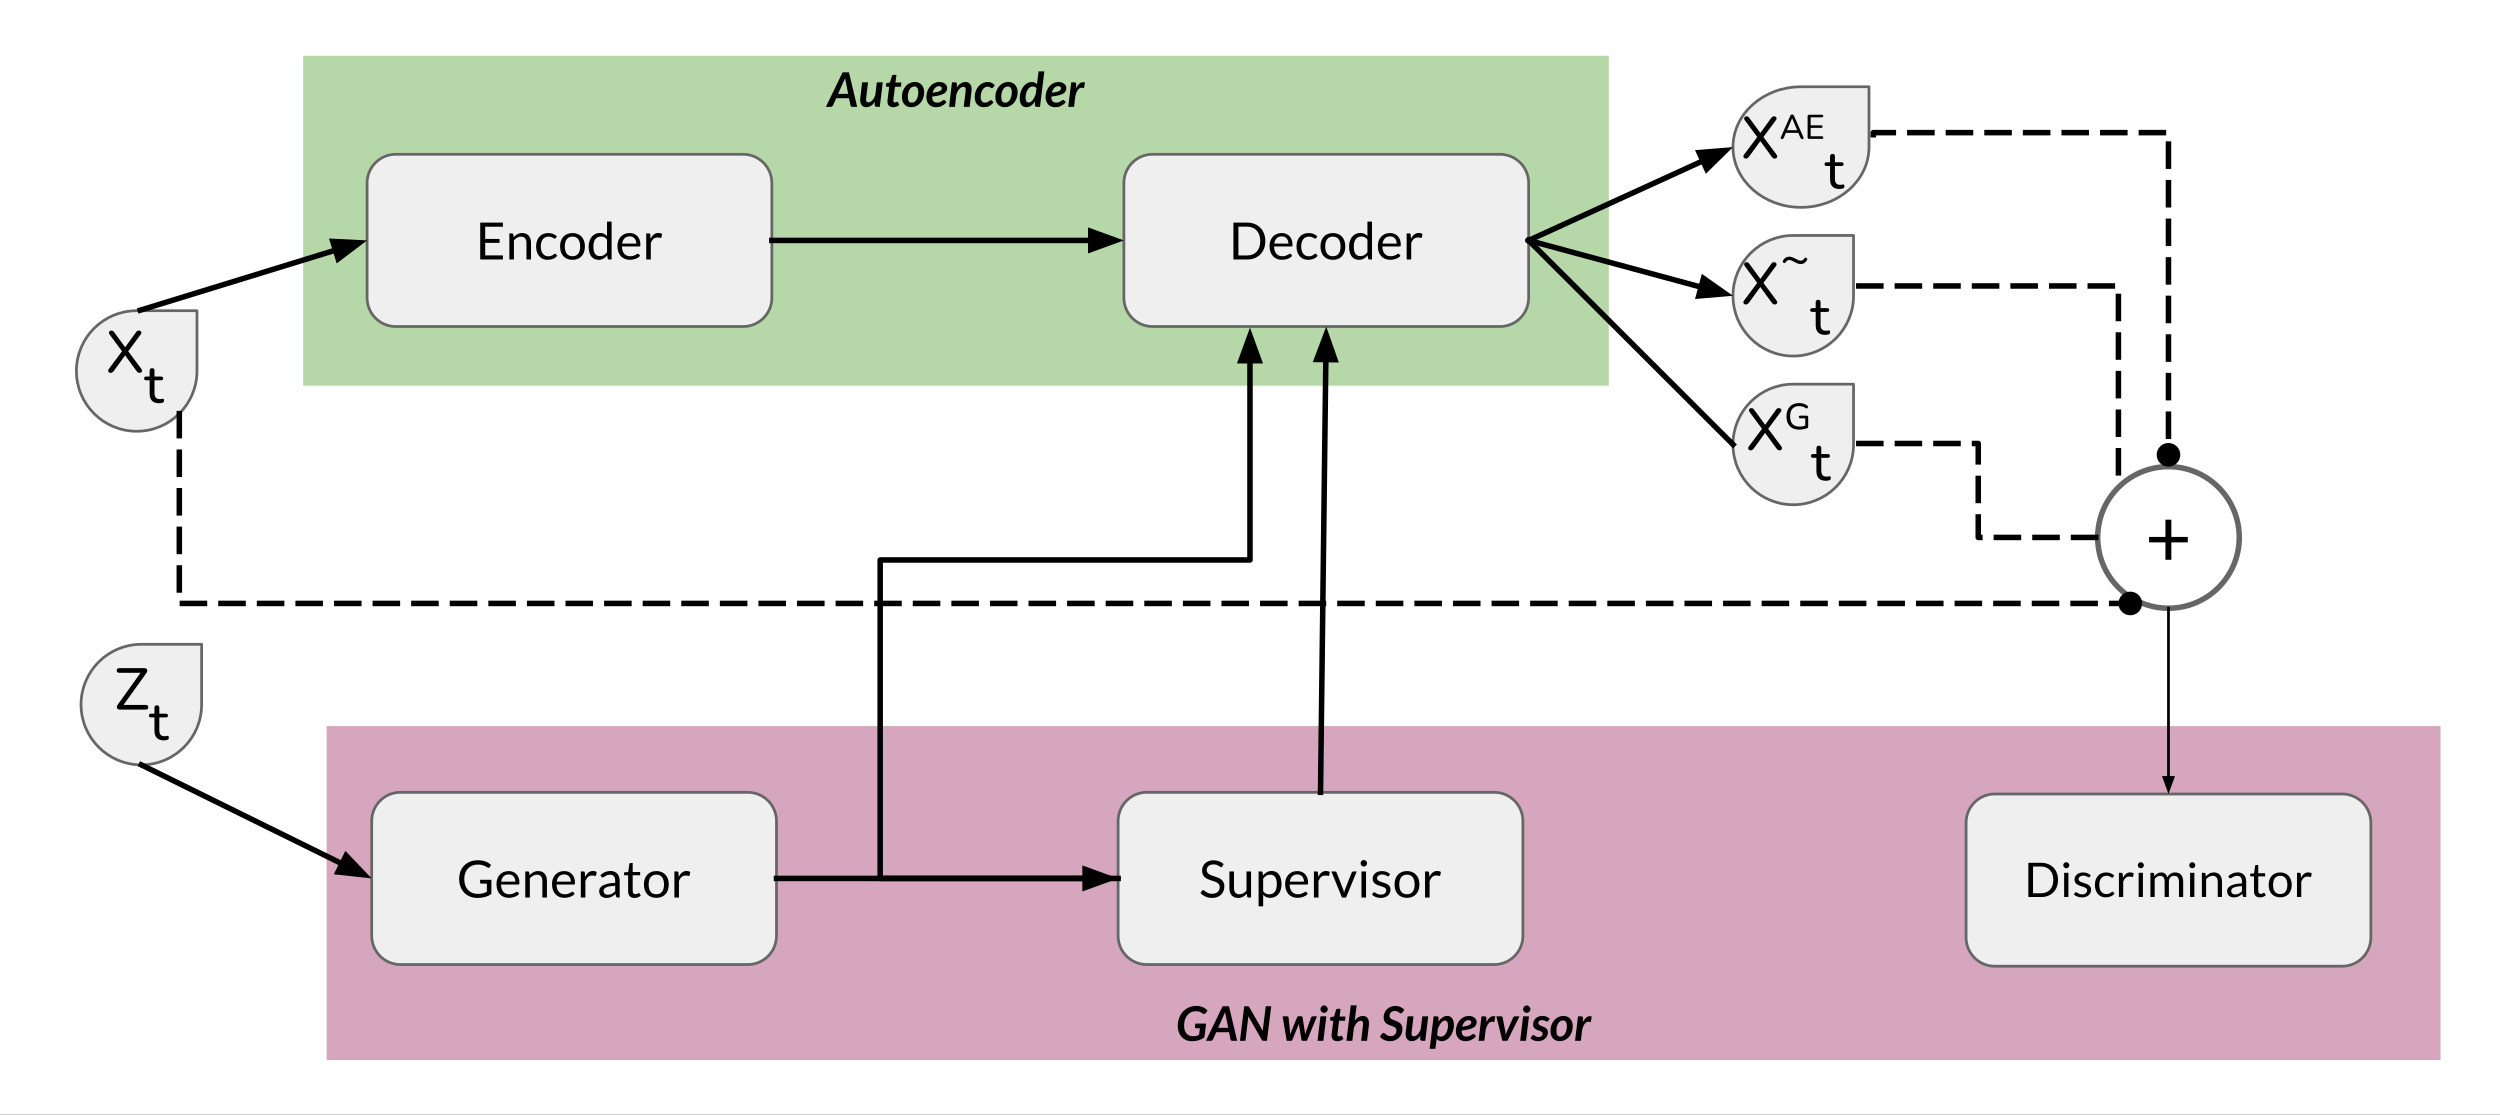 <svg version="1.1" viewBox="0.0 0.0 907.079 404.425" fill="none" stroke="none" stroke-linecap="square" stroke-miterlimit="10" xmlns:xlink="http://www.w3.org/1999/xlink" xmlns="http://www.w3.org/2000/svg"><rect x="0.0" y="0.0" width="907.079" height="404.425" fill="#333333" stroke="none"/><clipPath id="p.0"><path d="m0 0l907.079 0l0 404.425l-907.079 0l0 -404.425z" clip-rule="nonzero"/></clipPath><g clip-path="url(#p.0)"><path fill="#ffffff" d="m0 0l907.079 0l0 404.425l-907.079 0z" fill-rule="evenodd"/><path fill="#d5a6bd" d="m118.504 263.441l766.992 0l0 121.197l-766.992 0z" fill-rule="evenodd"/><path fill="#b6d7a8" d="m110.0 20.231l473.732 0l0 119.717l-473.732 0z" fill-rule="evenodd"/><path fill="#efefef" d="m27.722 134.604l0 0c0 -12.081 9.793 -21.874 21.874 -21.874q10.937 0 21.874 0q0 10.937 0 21.874l0 0c0 12.081 -9.793 21.874 -21.874 21.874l0 0c-12.081 0 -21.874 -9.793 -21.874 -21.874z" fill-rule="evenodd"/><path stroke="#666666" stroke-width="1.0" stroke-linejoin="round" stroke-linecap="butt" d="m27.722 134.604l0 0c0 -12.081 9.793 -21.874 21.874 -21.874q10.937 0 21.874 0q0 10.937 0 21.874l0 0c0 12.081 -9.793 21.874 -21.874 21.874l0 0c-12.081 0 -21.874 -9.793 -21.874 -21.874z" fill-rule="evenodd"/><path fill="#efefef" d="m134.87 297.895l0 0c0 -5.752 4.663 -10.415 10.415 -10.415l126.036 0c2.762 0 5.411 1.097 7.364 3.05c1.953 1.953 3.05 4.602 3.05 7.364l0 41.658c0 5.752 -4.663 10.415 -10.415 10.415l-126.036 0c-5.752 0 -10.415 -4.663 -10.415 -10.415z" fill-rule="evenodd"/><path stroke="#666666" stroke-width="1.0" stroke-linejoin="round" stroke-linecap="butt" d="m134.87 297.895l0 0c0 -5.752 4.663 -10.415 10.415 -10.415l126.036 0c2.762 0 5.411 1.097 7.364 3.05c1.953 1.953 3.05 4.602 3.05 7.364l0 41.658c0 5.752 -4.663 10.415 -10.415 10.415l-126.036 0c-5.752 0 -10.415 -4.663 -10.415 -10.415z" fill-rule="evenodd"/><path fill="#000000" d="m173.336 324.332q0.547 0 1.0 -0.047q0.453 -0.062 0.844 -0.156q0.406 -0.109 0.766 -0.25q0.359 -0.141 0.703 -0.328l0 -2.953l-2.062 0q-0.188 0 -0.297 -0.094q-0.094 -0.109 -0.094 -0.266l0 -1.016l4.094 0l0 5.125q-0.5 0.359 -1.047 0.641q-0.547 0.266 -1.172 0.453q-0.609 0.172 -1.328 0.266q-0.703 0.094 -1.531 0.094q-1.453 0 -2.672 -0.5q-1.203 -0.5 -2.094 -1.406q-0.875 -0.906 -1.359 -2.156q-0.484 -1.266 -0.484 -2.766q0 -1.531 0.469 -2.797q0.484 -1.266 1.375 -2.156q0.891 -0.906 2.156 -1.391q1.266 -0.5 2.828 -0.5q0.797 0 1.469 0.125q0.688 0.109 1.266 0.328q0.594 0.219 1.078 0.531q0.5 0.312 0.938 0.703l-0.516 0.828q-0.156 0.25 -0.406 0.25q-0.156 0 -0.328 -0.109q-0.234 -0.125 -0.531 -0.312q-0.281 -0.188 -0.703 -0.359q-0.406 -0.172 -0.984 -0.297q-0.562 -0.125 -1.328 -0.125q-1.125 0 -2.047 0.375q-0.906 0.359 -1.562 1.047q-0.641 0.688 -0.984 1.672q-0.344 0.969 -0.344 2.188q0 1.266 0.359 2.266q0.359 0.984 1.0 1.672q0.656 0.688 1.547 1.062q0.906 0.359 1.984 0.359zm11.225 -8.281q0.844 0 1.562 0.281q0.719 0.281 1.234 0.828q0.531 0.531 0.812 1.328q0.297 0.781 0.297 1.781q0 0.391 -0.078 0.531q-0.078 0.125 -0.312 0.125l-6.297 0q0.016 0.891 0.234 1.562q0.234 0.656 0.625 1.109q0.391 0.438 0.938 0.656q0.547 0.219 1.203 0.219q0.625 0 1.078 -0.141q0.453 -0.156 0.781 -0.312q0.328 -0.172 0.547 -0.312q0.219 -0.156 0.375 -0.156q0.219 0 0.328 0.156l0.469 0.609q-0.312 0.375 -0.75 0.656q-0.422 0.266 -0.922 0.453q-0.484 0.172 -1.016 0.25q-0.516 0.094 -1.016 0.094q-0.984 0 -1.812 -0.328q-0.828 -0.328 -1.438 -0.969q-0.594 -0.641 -0.938 -1.578q-0.328 -0.938 -0.328 -2.172q0 -0.984 0.297 -1.844q0.312 -0.859 0.875 -1.484q0.578 -0.625 1.391 -0.984q0.828 -0.359 1.859 -0.359zm0.031 1.219q-1.203 0 -1.891 0.703q-0.688 0.688 -0.859 1.922l5.141 0q0 -0.578 -0.172 -1.062q-0.156 -0.484 -0.469 -0.828q-0.297 -0.359 -0.75 -0.547q-0.438 -0.188 -1.0 -0.188zm5.995 8.375l0 -9.453l0.984 0q0.359 0 0.453 0.344l0.125 1.031q0.625 -0.688 1.375 -1.094q0.766 -0.422 1.766 -0.422q0.781 0 1.359 0.266q0.594 0.25 0.984 0.719q0.406 0.469 0.609 1.141q0.203 0.656 0.203 1.453l0 6.016l-1.656 0l0 -6.016q0 -1.078 -0.5 -1.672q-0.484 -0.594 -1.484 -0.594q-0.734 0 -1.375 0.359q-0.641 0.359 -1.188 0.969l0 6.953l-1.656 0zm14.123 -9.594q0.844 0 1.562 0.281q0.719 0.281 1.234 0.828q0.531 0.531 0.812 1.328q0.297 0.781 0.297 1.781q0 0.391 -0.078 0.531q-0.078 0.125 -0.312 0.125l-6.297 0q0.016 0.891 0.234 1.562q0.234 0.656 0.625 1.109q0.391 0.438 0.938 0.656q0.547 0.219 1.203 0.219q0.625 0 1.078 -0.141q0.453 -0.156 0.781 -0.312q0.328 -0.172 0.547 -0.312q0.219 -0.156 0.375 -0.156q0.219 0 0.328 0.156l0.469 0.609q-0.312 0.375 -0.75 0.656q-0.422 0.266 -0.922 0.453q-0.484 0.172 -1.016 0.25q-0.516 0.094 -1.016 0.094q-0.984 0 -1.812 -0.328q-0.828 -0.328 -1.438 -0.969q-0.594 -0.641 -0.938 -1.578q-0.328 -0.938 -0.328 -2.172q0 -0.984 0.297 -1.844q0.312 -0.859 0.875 -1.484q0.578 -0.625 1.391 -0.984q0.828 -0.359 1.859 -0.359zm0.031 1.219q-1.203 0 -1.891 0.703q-0.688 0.688 -0.859 1.922l5.141 0q0 -0.578 -0.172 -1.062q-0.156 -0.484 -0.469 -0.828q-0.297 -0.359 -0.75 -0.547q-0.438 -0.188 -1.0 -0.188zm5.995 8.375l0 -9.453l0.953 0q0.266 0 0.375 0.109q0.109 0.094 0.141 0.344l0.109 1.484q0.484 -0.984 1.188 -1.547q0.719 -0.562 1.688 -0.562q0.391 0 0.703 0.094q0.328 0.094 0.594 0.25l-0.219 1.234q-0.062 0.234 -0.281 0.234q-0.141 0 -0.406 -0.078q-0.266 -0.094 -0.75 -0.094q-0.875 0 -1.453 0.5q-0.578 0.5 -0.984 1.469l0 6.016l-1.656 0zm14.101 0l-0.734 0q-0.234 0 -0.391 -0.078q-0.141 -0.078 -0.188 -0.312l-0.188 -0.875q-0.375 0.328 -0.734 0.594q-0.359 0.266 -0.75 0.453q-0.391 0.188 -0.828 0.281q-0.438 0.094 -0.984 0.094q-0.547 0 -1.031 -0.156q-0.484 -0.156 -0.844 -0.469q-0.344 -0.312 -0.562 -0.781q-0.203 -0.469 -0.203 -1.109q0 -0.562 0.297 -1.078q0.312 -0.516 1.0 -0.906q0.688 -0.406 1.797 -0.656q1.109 -0.266 2.719 -0.312l0 -0.734q0 -1.094 -0.469 -1.656q-0.469 -0.578 -1.406 -0.578q-0.594 0 -1.016 0.156q-0.406 0.156 -0.719 0.359q-0.297 0.188 -0.516 0.344q-0.219 0.141 -0.438 0.141q-0.172 0 -0.297 -0.078q-0.125 -0.094 -0.203 -0.219l-0.297 -0.531q0.781 -0.766 1.688 -1.141q0.906 -0.375 2.016 -0.375q0.781 0 1.391 0.266q0.625 0.266 1.047 0.734q0.422 0.469 0.625 1.125q0.219 0.656 0.219 1.453l0 6.047zm-4.297 -1.016q0.438 0 0.797 -0.078q0.359 -0.094 0.672 -0.25q0.328 -0.172 0.625 -0.406q0.297 -0.234 0.578 -0.531l0 -1.969q-1.156 0.031 -1.953 0.188q-0.797 0.141 -1.312 0.375q-0.5 0.234 -0.734 0.547q-0.219 0.312 -0.219 0.703q0 0.375 0.125 0.656q0.125 0.266 0.328 0.438q0.203 0.172 0.484 0.25q0.281 0.078 0.609 0.078zm9.677 1.172q-1.109 0 -1.719 -0.625q-0.594 -0.625 -0.594 -1.812l0 -5.781l-1.141 0q-0.156 0 -0.266 -0.078q-0.094 -0.094 -0.094 -0.281l0 -0.656l1.547 -0.203l0.391 -2.922q0.016 -0.141 0.109 -0.219q0.109 -0.094 0.266 -0.094l0.844 0l0 3.25l2.703 0l0 1.203l-2.703 0l0 5.672q0 0.594 0.281 0.891q0.297 0.281 0.75 0.281q0.266 0 0.453 -0.062q0.203 -0.078 0.328 -0.156q0.141 -0.078 0.234 -0.141q0.109 -0.078 0.188 -0.078q0.125 0 0.234 0.156l0.484 0.797q-0.438 0.391 -1.047 0.625q-0.594 0.234 -1.25 0.234zm7.928 -9.75q1.031 0 1.859 0.344q0.844 0.344 1.422 0.984q0.594 0.625 0.906 1.531q0.312 0.891 0.312 2.0q0 1.125 -0.312 2.031q-0.312 0.891 -0.906 1.531q-0.578 0.625 -1.422 0.969q-0.828 0.328 -1.859 0.328q-1.031 0 -1.875 -0.328q-0.828 -0.344 -1.422 -0.969q-0.578 -0.641 -0.906 -1.531q-0.312 -0.906 -0.312 -2.031q0 -1.109 0.312 -2.0q0.328 -0.906 0.906 -1.531q0.594 -0.641 1.422 -0.984q0.844 -0.344 1.875 -0.344zm0 8.422q1.391 0 2.078 -0.938q0.703 -0.938 0.703 -2.609q0 -1.688 -0.703 -2.625q-0.688 -0.953 -2.078 -0.953q-0.703 0 -1.234 0.25q-0.516 0.234 -0.875 0.703q-0.344 0.453 -0.516 1.125q-0.172 0.656 -0.172 1.5q0 0.844 0.172 1.5q0.172 0.656 0.516 1.109q0.359 0.453 0.875 0.703q0.531 0.234 1.234 0.234zm6.545 1.172l0 -9.453l0.953 0q0.266 0 0.375 0.109q0.109 0.094 0.141 0.344l0.109 1.484q0.484 -0.984 1.188 -1.547q0.719 -0.562 1.688 -0.562q0.391 0 0.703 0.094q0.328 0.094 0.594 0.25l-0.219 1.234q-0.062 0.234 -0.281 0.234q-0.141 0 -0.406 -0.078q-0.266 -0.094 -0.75 -0.094q-0.875 0 -1.453 0.5q-0.578 0.5 -0.984 1.469l0 6.016l-1.656 0z" fill-rule="nonzero"/><path fill="#efefef" d="m405.689 297.895l0 0c0 -5.752 4.663 -10.415 10.415 -10.415l126.036 0c2.762 0 5.411 1.097 7.364 3.05c1.953 1.953 3.05 4.602 3.05 7.364l0 41.658c0 5.752 -4.663 10.415 -10.415 10.415l-126.036 0c-5.752 0 -10.415 -4.663 -10.415 -10.415z" fill-rule="evenodd"/><path stroke="#666666" stroke-width="1.0" stroke-linejoin="round" stroke-linecap="butt" d="m405.689 297.895l0 0c0 -5.752 4.663 -10.415 10.415 -10.415l126.036 0c2.762 0 5.411 1.097 7.364 3.05c1.953 1.953 3.05 4.602 3.05 7.364l0 41.658c0 5.752 -4.663 10.415 -10.415 10.415l-126.036 0c-5.752 0 -10.415 -4.663 -10.415 -10.415z" fill-rule="evenodd"/><path fill="#000000" d="m443.506 314.363q-0.078 0.141 -0.172 0.219q-0.094 0.062 -0.25 0.062q-0.156 0 -0.375 -0.156q-0.203 -0.156 -0.531 -0.344q-0.312 -0.203 -0.766 -0.359q-0.453 -0.156 -1.094 -0.156q-0.609 0 -1.078 0.172q-0.469 0.156 -0.781 0.438q-0.312 0.281 -0.469 0.656q-0.156 0.375 -0.156 0.812q0 0.562 0.266 0.938q0.281 0.359 0.734 0.625q0.453 0.266 1.031 0.453q0.578 0.188 1.172 0.391q0.609 0.203 1.172 0.469q0.578 0.25 1.031 0.641q0.453 0.391 0.719 0.969q0.281 0.562 0.281 1.391q0 0.875 -0.297 1.656q-0.297 0.766 -0.875 1.344q-0.562 0.562 -1.406 0.891q-0.828 0.328 -1.891 0.328q-1.297 0 -2.375 -0.469q-1.062 -0.484 -1.812 -1.281l0.516 -0.859q0.078 -0.109 0.188 -0.172q0.109 -0.078 0.234 -0.078q0.188 0 0.438 0.219q0.266 0.203 0.641 0.469q0.375 0.25 0.906 0.453q0.547 0.203 1.312 0.203q0.641 0 1.141 -0.172q0.516 -0.172 0.859 -0.484q0.359 -0.328 0.547 -0.781q0.188 -0.453 0.188 -1.0q0 -0.609 -0.281 -0.984q-0.281 -0.391 -0.734 -0.656q-0.438 -0.266 -1.016 -0.438q-0.562 -0.188 -1.172 -0.375q-0.594 -0.203 -1.172 -0.453q-0.578 -0.25 -1.031 -0.641q-0.438 -0.406 -0.719 -1.0q-0.266 -0.609 -0.266 -1.5q0 -0.703 0.266 -1.359q0.281 -0.672 0.797 -1.188q0.531 -0.516 1.297 -0.812q0.766 -0.312 1.766 -0.312q1.125 0 2.047 0.359q0.922 0.344 1.609 1.016l-0.438 0.859zm4.216 1.828l0 6.031q0 1.078 0.484 1.672q0.5 0.578 1.5 0.578q0.734 0 1.375 -0.344q0.641 -0.344 1.188 -0.969l0 -6.969l1.656 0l0 9.453l-0.984 0q-0.359 0 -0.453 -0.344l-0.125 -1.016q-0.625 0.672 -1.391 1.094q-0.766 0.422 -1.75 0.422q-0.766 0 -1.359 -0.25q-0.594 -0.266 -1.0 -0.734q-0.391 -0.469 -0.594 -1.125q-0.203 -0.672 -0.203 -1.469l0 -6.031l1.656 0zm8.935 12.656l0 -12.656l0.984 0q0.359 0 0.453 0.344l0.141 1.125q0.609 -0.734 1.391 -1.188q0.781 -0.453 1.797 -0.453q0.812 0 1.469 0.312q0.656 0.312 1.125 0.938q0.469 0.609 0.719 1.516q0.25 0.906 0.25 2.078q0 1.047 -0.281 1.953q-0.281 0.891 -0.797 1.547q-0.516 0.656 -1.281 1.031q-0.766 0.375 -1.719 0.375q-0.875 0 -1.5 -0.281q-0.609 -0.297 -1.094 -0.828l0 4.188l-1.656 0zm4.203 -11.484q-0.812 0 -1.422 0.375q-0.609 0.375 -1.125 1.062l0 4.562q0.469 0.625 1.016 0.875q0.547 0.25 1.219 0.25q1.312 0 2.016 -0.938q0.703 -0.953 0.703 -2.688q0 -0.922 -0.156 -1.578q-0.156 -0.672 -0.469 -1.094q-0.312 -0.422 -0.766 -0.625q-0.438 -0.203 -1.016 -0.203zm9.845 -1.312q0.844 0 1.562 0.281q0.719 0.281 1.234 0.828q0.531 0.531 0.812 1.328q0.297 0.781 0.297 1.781q0 0.391 -0.078 0.531q-0.078 0.125 -0.312 0.125l-6.297 0q0.016 0.891 0.234 1.562q0.234 0.656 0.625 1.109q0.391 0.438 0.938 0.656q0.547 0.219 1.203 0.219q0.625 0 1.078 -0.141q0.453 -0.156 0.781 -0.312q0.328 -0.172 0.547 -0.312q0.219 -0.156 0.375 -0.156q0.219 0 0.328 0.156l0.469 0.609q-0.312 0.375 -0.75 0.656q-0.422 0.266 -0.922 0.453q-0.484 0.172 -1.016 0.25q-0.516 0.094 -1.016 0.094q-0.984 0 -1.812 -0.328q-0.828 -0.328 -1.438 -0.969q-0.594 -0.641 -0.938 -1.578q-0.328 -0.938 -0.328 -2.172q0 -0.984 0.297 -1.844q0.312 -0.859 0.875 -1.484q0.578 -0.625 1.391 -0.984q0.828 -0.359 1.859 -0.359zm0.031 1.219q-1.203 0 -1.891 0.703q-0.688 0.688 -0.859 1.922l5.141 0q0 -0.578 -0.172 -1.062q-0.156 -0.484 -0.469 -0.828q-0.297 -0.359 -0.75 -0.547q-0.438 -0.188 -1.0 -0.188zm5.995 8.375l0 -9.453l0.953 0q0.266 0 0.375 0.109q0.109 0.094 0.141 0.344l0.109 1.484q0.484 -0.984 1.188 -1.547q0.719 -0.562 1.688 -0.562q0.391 0 0.703 0.094q0.328 0.094 0.594 0.25l-0.219 1.234q-0.062 0.234 -0.281 0.234q-0.141 0 -0.406 -0.078q-0.266 -0.094 -0.75 -0.094q-0.875 0 -1.453 0.5q-0.578 0.5 -0.984 1.469l0 6.016l-1.656 0zm6.331 -9.453l1.359 0q0.188 0 0.312 0.109q0.141 0.094 0.203 0.234l2.391 6.094q0.141 0.328 0.203 0.672q0.078 0.328 0.141 0.656q0.078 -0.328 0.156 -0.656q0.094 -0.344 0.219 -0.672l2.422 -6.094q0.062 -0.141 0.188 -0.234q0.125 -0.109 0.312 -0.109l1.297 0l-3.859 9.453l-1.5 0l-3.844 -9.453zm12.583 0l0 9.453l-1.656 0l0 -9.453l1.656 0zm0.375 -2.969q0 0.25 -0.094 0.469q-0.094 0.203 -0.266 0.375q-0.156 0.156 -0.375 0.25q-0.219 0.094 -0.453 0.094q-0.25 0 -0.469 -0.094q-0.203 -0.094 -0.359 -0.25q-0.156 -0.172 -0.25 -0.375q-0.094 -0.219 -0.094 -0.469q0 -0.234 0.094 -0.453q0.094 -0.219 0.25 -0.375q0.156 -0.172 0.359 -0.266q0.219 -0.094 0.469 -0.094q0.234 0 0.453 0.094q0.219 0.094 0.375 0.266q0.172 0.156 0.266 0.375q0.094 0.219 0.094 0.453zm7.964 4.531q-0.109 0.203 -0.344 0.203q-0.141 0 -0.312 -0.094q-0.172 -0.109 -0.438 -0.234q-0.25 -0.125 -0.609 -0.234q-0.359 -0.109 -0.844 -0.109q-0.406 0 -0.75 0.109q-0.328 0.109 -0.578 0.297q-0.234 0.188 -0.359 0.438q-0.125 0.234 -0.125 0.531q0 0.359 0.203 0.609q0.219 0.234 0.562 0.422q0.344 0.172 0.781 0.312q0.438 0.125 0.891 0.281q0.469 0.156 0.906 0.344q0.438 0.188 0.781 0.469q0.359 0.281 0.562 0.688q0.203 0.406 0.203 0.969q0 0.656 -0.234 1.219q-0.219 0.547 -0.688 0.953q-0.453 0.406 -1.125 0.641q-0.656 0.234 -1.516 0.234q-0.984 0 -1.797 -0.328q-0.797 -0.328 -1.359 -0.828l0.391 -0.625q0.078 -0.125 0.172 -0.188q0.109 -0.078 0.281 -0.078q0.156 0 0.344 0.141q0.188 0.125 0.453 0.281q0.266 0.156 0.641 0.297q0.391 0.125 0.953 0.125q0.484 0 0.844 -0.125q0.375 -0.125 0.609 -0.328q0.25 -0.219 0.359 -0.5q0.125 -0.281 0.125 -0.609q0 -0.391 -0.219 -0.641q-0.203 -0.25 -0.547 -0.438q-0.344 -0.188 -0.797 -0.312q-0.438 -0.141 -0.906 -0.281q-0.453 -0.156 -0.906 -0.344q-0.438 -0.203 -0.781 -0.484q-0.344 -0.297 -0.562 -0.719q-0.203 -0.422 -0.203 -1.031q0 -0.531 0.219 -1.031q0.234 -0.5 0.656 -0.875q0.438 -0.391 1.062 -0.609q0.625 -0.219 1.422 -0.219q0.938 0 1.672 0.297q0.75 0.281 1.281 0.797l-0.375 0.609zm6.519 -1.703q1.031 0 1.859 0.344q0.844 0.344 1.422 0.984q0.594 0.625 0.906 1.531q0.312 0.891 0.312 2.0q0 1.125 -0.312 2.031q-0.312 0.891 -0.906 1.531q-0.578 0.625 -1.422 0.969q-0.828 0.328 -1.859 0.328q-1.031 0 -1.875 -0.328q-0.828 -0.344 -1.422 -0.969q-0.578 -0.641 -0.906 -1.531q-0.312 -0.906 -0.312 -2.031q0 -1.109 0.312 -2.0q0.328 -0.906 0.906 -1.531q0.594 -0.641 1.422 -0.984q0.844 -0.344 1.875 -0.344zm0 8.422q1.391 0 2.078 -0.938q0.703 -0.938 0.703 -2.609q0 -1.688 -0.703 -2.625q-0.688 -0.953 -2.078 -0.953q-0.703 0 -1.234 0.25q-0.516 0.234 -0.875 0.703q-0.344 0.453 -0.516 1.125q-0.172 0.656 -0.172 1.5q0 0.844 0.172 1.5q0.172 0.656 0.516 1.109q0.359 0.453 0.875 0.703q0.531 0.234 1.234 0.234zm6.545 1.172l0 -9.453l0.953 0q0.266 0 0.375 0.109q0.109 0.094 0.141 0.344l0.109 1.484q0.484 -0.984 1.188 -1.547q0.719 -0.562 1.688 -0.562q0.391 0 0.703 0.094q0.328 0.094 0.594 0.25l-0.219 1.234q-0.062 0.234 -0.281 0.234q-0.141 0 -0.406 -0.078q-0.266 -0.094 -0.75 -0.094q-0.875 0 -1.453 0.5q-0.578 0.5 -0.984 1.469l0 6.016l-1.656 0z" fill-rule="nonzero"/><path fill="#efefef" d="m133.189 66.399l0 0c0 -5.752 4.663 -10.415 10.415 -10.415l126.036 0c2.762 0 5.411 1.097 7.364 3.05c1.953 1.953 3.05 4.602 3.05 7.364l0 41.658c0 5.752 -4.663 10.415 -10.415 10.415l-126.036 0c-5.752 0 -10.415 -4.663 -10.415 -10.415z" fill-rule="evenodd"/><path stroke="#666666" stroke-width="1.0" stroke-linejoin="round" stroke-linecap="butt" d="m133.189 66.399l0 0c0 -5.752 4.663 -10.415 10.415 -10.415l126.036 0c2.762 0 5.411 1.097 7.364 3.05c1.953 1.953 3.05 4.602 3.05 7.364l0 41.658c0 5.752 -4.663 10.415 -10.415 10.415l-126.036 0c-5.752 0 -10.415 -4.663 -10.415 -10.415z" fill-rule="evenodd"/><path fill="#000000" d="m182.471 80.773l0 1.484l-6.422 0l0 4.438l5.203 0l0 1.422l-5.203 0l0 4.562l6.422 0l0 1.469l-8.234 0l0 -13.375l8.234 0zm2.339 13.375l0 -9.453l0.984 0q0.359 0 0.453 0.344l0.125 1.031q0.625 -0.688 1.375 -1.094q0.766 -0.422 1.766 -0.422q0.781 0 1.359 0.266q0.594 0.25 0.984 0.719q0.406 0.469 0.609 1.141q0.203 0.656 0.203 1.453l0 6.016l-1.656 0l0 -6.016q0 -1.078 -0.5 -1.672q-0.484 -0.594 -1.484 -0.594q-0.734 0 -1.375 0.359q-0.641 0.359 -1.188 0.969l0 6.953l-1.656 0zm16.826 -7.766q-0.078 0.094 -0.156 0.156q-0.078 0.047 -0.219 0.047q-0.141 0 -0.297 -0.109q-0.156 -0.109 -0.422 -0.25q-0.25 -0.141 -0.609 -0.25q-0.359 -0.125 -0.875 -0.125q-0.688 0 -1.219 0.25q-0.531 0.234 -0.891 0.703q-0.359 0.469 -0.547 1.141q-0.188 0.656 -0.188 1.469q0 0.859 0.203 1.531q0.203 0.672 0.547 1.125q0.359 0.453 0.859 0.688q0.516 0.234 1.156 0.234q0.594 0 0.984 -0.141q0.391 -0.156 0.656 -0.328q0.266 -0.172 0.422 -0.312q0.172 -0.156 0.344 -0.156q0.219 0 0.312 0.156l0.469 0.609q-0.609 0.766 -1.531 1.109q-0.922 0.344 -1.953 0.344q-0.891 0 -1.656 -0.312q-0.75 -0.328 -1.312 -0.953q-0.562 -0.625 -0.891 -1.531q-0.312 -0.906 -0.312 -2.062q0 -1.047 0.297 -1.938q0.297 -0.906 0.859 -1.547q0.562 -0.656 1.391 -1.016q0.828 -0.359 1.906 -0.359q0.984 0 1.75 0.328q0.766 0.312 1.359 0.891l-0.438 0.609zm6.087 -1.828q1.031 0 1.859 0.344q0.844 0.344 1.422 0.984q0.594 0.625 0.906 1.531q0.312 0.891 0.312 2.0q0 1.125 -0.312 2.031q-0.312 0.891 -0.906 1.531q-0.578 0.625 -1.422 0.969q-0.828 0.328 -1.859 0.328q-1.031 0 -1.875 -0.328q-0.828 -0.344 -1.422 -0.969q-0.578 -0.641 -0.906 -1.531q-0.312 -0.906 -0.312 -2.031q0 -1.109 0.312 -2.0q0.328 -0.906 0.906 -1.531q0.594 -0.641 1.422 -0.984q0.844 -0.344 1.875 -0.344zm0 8.422q1.391 0 2.078 -0.938q0.703 -0.938 0.703 -2.609q0 -1.688 -0.703 -2.625q-0.688 -0.953 -2.078 -0.953q-0.703 0 -1.234 0.25q-0.516 0.234 -0.875 0.703q-0.344 0.453 -0.516 1.125q-0.172 0.656 -0.172 1.5q0 0.844 0.172 1.5q0.172 0.656 0.516 1.109q0.359 0.453 0.875 0.703q0.531 0.234 1.234 0.234zm13.201 1.172q-0.359 0 -0.453 -0.344l-0.141 -1.156q-0.609 0.75 -1.391 1.188q-0.781 0.438 -1.781 0.438q-0.812 0 -1.484 -0.312q-0.656 -0.312 -1.125 -0.906q-0.469 -0.609 -0.719 -1.516q-0.25 -0.906 -0.25 -2.078q0 -1.047 0.281 -1.938q0.281 -0.906 0.797 -1.562q0.531 -0.672 1.281 -1.047q0.766 -0.391 1.719 -0.391q0.875 0 1.484 0.297q0.625 0.297 1.109 0.828l0 -5.234l1.656 0l0 13.734l-0.984 0zm-3.219 -1.219q0.812 0 1.422 -0.359q0.609 -0.375 1.125 -1.062l0 -4.562q-0.453 -0.625 -1.0 -0.875q-0.547 -0.25 -1.219 -0.25q-1.312 0 -2.031 0.953q-0.703 0.938 -0.703 2.688q0 0.922 0.156 1.578q0.156 0.656 0.469 1.078q0.312 0.422 0.75 0.625q0.453 0.188 1.031 0.188zm10.741 -8.375q0.844 0 1.562 0.281q0.719 0.281 1.234 0.828q0.531 0.531 0.812 1.328q0.297 0.781 0.297 1.781q0 0.391 -0.078 0.531q-0.078 0.125 -0.312 0.125l-6.297 0q0.016 0.891 0.234 1.562q0.234 0.656 0.625 1.109q0.391 0.438 0.938 0.656q0.547 0.219 1.203 0.219q0.625 0 1.078 -0.141q0.453 -0.156 0.781 -0.312q0.328 -0.172 0.547 -0.312q0.219 -0.156 0.375 -0.156q0.219 0 0.328 0.156l0.469 0.609q-0.312 0.375 -0.75 0.656q-0.422 0.266 -0.922 0.453q-0.484 0.172 -1.016 0.25q-0.516 0.094 -1.016 0.094q-0.984 0 -1.812 -0.328q-0.828 -0.328 -1.438 -0.969q-0.594 -0.641 -0.938 -1.578q-0.328 -0.938 -0.328 -2.172q0 -0.984 0.297 -1.844q0.312 -0.859 0.875 -1.484q0.578 -0.625 1.391 -0.984q0.828 -0.359 1.859 -0.359zm0.031 1.219q-1.203 0 -1.891 0.703q-0.688 0.688 -0.859 1.922l5.141 0q0 -0.578 -0.172 -1.062q-0.156 -0.484 -0.469 -0.828q-0.297 -0.359 -0.75 -0.547q-0.438 -0.188 -1.0 -0.188zm5.995 8.375l0 -9.453l0.953 0q0.266 0 0.375 0.109q0.109 0.094 0.141 0.344l0.109 1.484q0.484 -0.984 1.188 -1.547q0.719 -0.562 1.688 -0.562q0.391 0 0.703 0.094q0.328 0.094 0.594 0.25l-0.219 1.234q-0.062 0.234 -0.281 0.234q-0.141 0 -0.406 -0.078q-0.266 -0.094 -0.75 -0.094q-0.875 0 -1.453 0.5q-0.578 0.5 -0.984 1.469l0 6.016l-1.656 0z" fill-rule="nonzero"/><path fill="#efefef" d="m407.782 66.399l0 0c0 -5.752 4.663 -10.415 10.415 -10.415l126.036 0c2.762 0 5.411 1.097 7.364 3.05c1.953 1.953 3.05 4.602 3.05 7.364l0 41.658c0 5.752 -4.663 10.415 -10.415 10.415l-126.036 0c-5.752 0 -10.415 -4.663 -10.415 -10.415z" fill-rule="evenodd"/><path stroke="#666666" stroke-width="1.0" stroke-linejoin="round" stroke-linecap="butt" d="m407.782 66.399l0 0c0 -5.752 4.663 -10.415 10.415 -10.415l126.036 0c2.762 0 5.411 1.097 7.364 3.05c1.953 1.953 3.05 4.602 3.05 7.364l0 41.658c0 5.752 -4.663 10.415 -10.415 10.415l-126.036 0c-5.752 0 -10.415 -4.663 -10.415 -10.415z" fill-rule="evenodd"/><path fill="#000000" d="m459.102 87.476q0 1.5 -0.484 2.734q-0.469 1.219 -1.344 2.109q-0.859 0.875 -2.078 1.359q-1.203 0.469 -2.672 0.469l-5.0 0l0 -13.375l5.0 0q1.469 0 2.672 0.484q1.219 0.484 2.078 1.375q0.875 0.875 1.344 2.109q0.484 1.219 0.484 2.734zm-1.844 0q0 -1.234 -0.344 -2.203q-0.328 -0.969 -0.953 -1.641q-0.609 -0.672 -1.484 -1.031q-0.875 -0.359 -1.953 -0.359l-3.188 0l0 10.438l3.188 0q1.078 0 1.953 -0.344q0.875 -0.359 1.484 -1.016q0.625 -0.672 0.953 -1.641q0.344 -0.984 0.344 -2.203zm7.798 -2.922q0.844 0 1.562 0.281q0.719 0.281 1.234 0.828q0.531 0.531 0.812 1.328q0.297 0.781 0.297 1.781q0 0.391 -0.078 0.531q-0.078 0.125 -0.312 0.125l-6.297 0q0.016 0.891 0.234 1.562q0.234 0.656 0.625 1.109q0.391 0.438 0.938 0.656q0.547 0.219 1.203 0.219q0.625 0 1.078 -0.141q0.453 -0.156 0.781 -0.312q0.328 -0.172 0.547 -0.312q0.219 -0.156 0.375 -0.156q0.219 0 0.328 0.156l0.469 0.609q-0.312 0.375 -0.75 0.656q-0.422 0.266 -0.922 0.453q-0.484 0.172 -1.016 0.25q-0.516 0.094 -1.016 0.094q-0.984 0 -1.812 -0.328q-0.828 -0.328 -1.438 -0.969q-0.594 -0.641 -0.938 -1.578q-0.328 -0.938 -0.328 -2.172q0 -0.984 0.297 -1.844q0.312 -0.859 0.875 -1.484q0.578 -0.625 1.391 -0.984q0.828 -0.359 1.859 -0.359zm0.031 1.219q-1.203 0 -1.891 0.703q-0.688 0.688 -0.859 1.922l5.141 0q0 -0.578 -0.172 -1.062q-0.156 -0.484 -0.469 -0.828q-0.297 -0.359 -0.75 -0.547q-0.438 -0.188 -1.0 -0.188zm12.448 0.609q-0.078 0.094 -0.156 0.156q-0.078 0.047 -0.219 0.047q-0.141 0 -0.297 -0.109q-0.156 -0.109 -0.422 -0.25q-0.25 -0.141 -0.609 -0.25q-0.359 -0.125 -0.875 -0.125q-0.688 0 -1.219 0.25q-0.531 0.234 -0.891 0.703q-0.359 0.469 -0.547 1.141q-0.188 0.656 -0.188 1.469q0 0.859 0.203 1.531q0.203 0.672 0.547 1.125q0.359 0.453 0.859 0.688q0.516 0.234 1.156 0.234q0.594 0 0.984 -0.141q0.391 -0.156 0.656 -0.328q0.266 -0.172 0.422 -0.312q0.172 -0.156 0.344 -0.156q0.219 0 0.312 0.156l0.469 0.609q-0.609 0.766 -1.531 1.109q-0.922 0.344 -1.953 0.344q-0.891 0 -1.656 -0.312q-0.75 -0.328 -1.312 -0.953q-0.562 -0.625 -0.891 -1.531q-0.312 -0.906 -0.312 -2.062q0 -1.047 0.297 -1.938q0.297 -0.906 0.859 -1.547q0.562 -0.656 1.391 -1.016q0.828 -0.359 1.906 -0.359q0.984 0 1.75 0.328q0.766 0.312 1.359 0.891l-0.438 0.609zm6.087 -1.828q1.031 0 1.859 0.344q0.844 0.344 1.422 0.984q0.594 0.625 0.906 1.531q0.312 0.891 0.312 2.0q0 1.125 -0.312 2.031q-0.312 0.891 -0.906 1.531q-0.578 0.625 -1.422 0.969q-0.828 0.328 -1.859 0.328q-1.031 0 -1.875 -0.328q-0.828 -0.344 -1.422 -0.969q-0.578 -0.641 -0.906 -1.531q-0.312 -0.906 -0.312 -2.031q0 -1.109 0.312 -2.0q0.328 -0.906 0.906 -1.531q0.594 -0.641 1.422 -0.984q0.844 -0.344 1.875 -0.344zm0 8.422q1.391 0 2.078 -0.938q0.703 -0.938 0.703 -2.609q0 -1.688 -0.703 -2.625q-0.688 -0.953 -2.078 -0.953q-0.703 0 -1.234 0.25q-0.516 0.234 -0.875 0.703q-0.344 0.453 -0.516 1.125q-0.172 0.656 -0.172 1.5q0 0.844 0.172 1.5q0.172 0.656 0.516 1.109q0.359 0.453 0.875 0.703q0.531 0.234 1.234 0.234zm13.201 1.172q-0.359 0 -0.453 -0.344l-0.141 -1.156q-0.609 0.75 -1.391 1.188q-0.781 0.438 -1.781 0.438q-0.812 0 -1.484 -0.312q-0.656 -0.312 -1.125 -0.906q-0.469 -0.609 -0.719 -1.516q-0.25 -0.906 -0.25 -2.078q0 -1.047 0.281 -1.938q0.281 -0.906 0.797 -1.562q0.531 -0.672 1.281 -1.047q0.766 -0.391 1.719 -0.391q0.875 0 1.484 0.297q0.625 0.297 1.109 0.828l0 -5.234l1.656 0l0 13.734l-0.984 0zm-3.219 -1.219q0.812 0 1.422 -0.359q0.609 -0.375 1.125 -1.062l0 -4.562q-0.453 -0.625 -1.0 -0.875q-0.547 -0.25 -1.219 -0.25q-1.312 0 -2.031 0.953q-0.703 0.938 -0.703 2.688q0 0.922 0.156 1.578q0.156 0.656 0.469 1.078q0.312 0.422 0.75 0.625q0.453 0.188 1.031 0.188zm10.741 -8.375q0.844 0 1.562 0.281q0.719 0.281 1.234 0.828q0.531 0.531 0.812 1.328q0.297 0.781 0.297 1.781q0 0.391 -0.078 0.531q-0.078 0.125 -0.312 0.125l-6.297 0q0.016 0.891 0.234 1.562q0.234 0.656 0.625 1.109q0.391 0.438 0.938 0.656q0.547 0.219 1.203 0.219q0.625 0 1.078 -0.141q0.453 -0.156 0.781 -0.312q0.328 -0.172 0.547 -0.312q0.219 -0.156 0.375 -0.156q0.219 0 0.328 0.156l0.469 0.609q-0.312 0.375 -0.75 0.656q-0.422 0.266 -0.922 0.453q-0.484 0.172 -1.016 0.25q-0.516 0.094 -1.016 0.094q-0.984 0 -1.812 -0.328q-0.828 -0.328 -1.438 -0.969q-0.594 -0.641 -0.938 -1.578q-0.328 -0.938 -0.328 -2.172q0 -0.984 0.297 -1.844q0.312 -0.859 0.875 -1.484q0.578 -0.625 1.391 -0.984q0.828 -0.359 1.859 -0.359zm0.031 1.219q-1.203 0 -1.891 0.703q-0.688 0.688 -0.859 1.922l5.141 0q0 -0.578 -0.172 -1.062q-0.156 -0.484 -0.469 -0.828q-0.297 -0.359 -0.75 -0.547q-0.438 -0.188 -1.0 -0.188zm5.995 8.375l0 -9.453l0.953 0q0.266 0 0.375 0.109q0.109 0.094 0.141 0.344l0.109 1.484q0.484 -0.984 1.188 -1.547q0.719 -0.562 1.688 -0.562q0.391 0 0.703 0.094q0.328 0.094 0.594 0.25l-0.219 1.234q-0.062 0.234 -0.281 0.234q-0.141 0 -0.406 -0.078q-0.266 -0.094 -0.75 -0.094q-0.875 0 -1.453 0.5q-0.578 0.5 -0.984 1.469l0 6.016l-1.656 0z" fill-rule="nonzero"/><path fill="#efefef" d="m713.358 298.5l0 0c0 -5.752 4.663 -10.415 10.415 -10.415l126.036 0c2.762 0 5.411 1.097 7.364 3.05c1.953 1.953 3.05 4.602 3.05 7.364l0 41.658c0 5.752 -4.663 10.415 -10.415 10.415l-126.036 0c-5.752 0 -10.415 -4.663 -10.415 -10.415z" fill-rule="evenodd"/><path stroke="#666666" stroke-width="1.0" stroke-linejoin="round" stroke-linecap="butt" d="m713.358 298.5l0 0c0 -5.752 4.663 -10.415 10.415 -10.415l126.036 0c2.762 0 5.411 1.097 7.364 3.05c1.953 1.953 3.05 4.602 3.05 7.364l0 41.658c0 5.752 -4.663 10.415 -10.415 10.415l-126.036 0c-5.752 0 -10.415 -4.663 -10.415 -10.415z" fill-rule="evenodd"/><path fill="#000000" d="m746.717 319.266q0 1.391 -0.438 2.547q-0.438 1.141 -1.25 1.953q-0.812 0.812 -1.938 1.266q-1.125 0.438 -2.484 0.438l-4.656 0l0 -12.422l4.656 0q1.359 0 2.484 0.453q1.125 0.453 1.938 1.266q0.812 0.812 1.25 1.969q0.438 1.141 0.438 2.531zm-1.719 0q0 -1.141 -0.312 -2.047q-0.312 -0.906 -0.891 -1.516q-0.562 -0.625 -1.391 -0.953q-0.812 -0.344 -1.797 -0.344l-2.953 0l0 9.703l2.953 0q0.984 0 1.797 -0.328q0.828 -0.328 1.391 -0.938q0.578 -0.625 0.891 -1.531q0.312 -0.906 0.312 -2.047zm5.486 -2.578l0 8.781l-1.547 0l0 -8.781l1.547 0zm0.344 -2.75q0 0.219 -0.094 0.422q-0.094 0.188 -0.25 0.344q-0.141 0.156 -0.344 0.25q-0.203 0.078 -0.422 0.078q-0.219 0 -0.422 -0.078q-0.188 -0.094 -0.344 -0.25q-0.156 -0.156 -0.25 -0.344q-0.078 -0.203 -0.078 -0.422q0 -0.219 0.078 -0.422q0.094 -0.219 0.25 -0.359q0.156 -0.156 0.344 -0.234q0.203 -0.094 0.422 -0.094q0.219 0 0.422 0.094q0.203 0.078 0.344 0.234q0.156 0.141 0.25 0.359q0.094 0.203 0.094 0.422zm7.405 4.203q-0.109 0.188 -0.328 0.188q-0.125 0 -0.297 -0.094q-0.156 -0.094 -0.406 -0.203q-0.234 -0.125 -0.562 -0.219q-0.328 -0.109 -0.781 -0.109q-0.391 0 -0.703 0.109q-0.312 0.094 -0.531 0.266q-0.219 0.172 -0.344 0.406q-0.109 0.219 -0.109 0.5q0 0.328 0.188 0.562q0.203 0.219 0.516 0.391q0.328 0.156 0.734 0.281q0.406 0.125 0.828 0.281q0.438 0.141 0.844 0.312q0.406 0.172 0.719 0.438q0.328 0.25 0.516 0.625q0.203 0.375 0.203 0.906q0 0.609 -0.219 1.125q-0.219 0.516 -0.641 0.891q-0.422 0.375 -1.047 0.594q-0.609 0.219 -1.406 0.219q-0.922 0 -1.672 -0.297q-0.734 -0.297 -1.266 -0.766l0.375 -0.594q0.062 -0.109 0.156 -0.172q0.094 -0.062 0.25 -0.062q0.156 0 0.328 0.125q0.172 0.125 0.422 0.266q0.25 0.141 0.594 0.266q0.359 0.125 0.891 0.125q0.453 0 0.781 -0.109q0.344 -0.125 0.562 -0.328q0.234 -0.203 0.344 -0.453q0.109 -0.266 0.109 -0.562q0 -0.359 -0.203 -0.594q-0.188 -0.234 -0.516 -0.406q-0.312 -0.172 -0.734 -0.297q-0.406 -0.125 -0.844 -0.266q-0.422 -0.141 -0.844 -0.312q-0.406 -0.188 -0.734 -0.453q-0.312 -0.266 -0.516 -0.656q-0.188 -0.406 -0.188 -0.969q0 -0.5 0.203 -0.953q0.219 -0.469 0.609 -0.812q0.406 -0.359 0.984 -0.562q0.578 -0.219 1.328 -0.219q0.859 0 1.547 0.281q0.703 0.266 1.203 0.75l-0.344 0.562zm8.474 0.109q-0.062 0.094 -0.141 0.156q-0.062 0.047 -0.203 0.047q-0.125 0 -0.281 -0.109q-0.141 -0.109 -0.375 -0.234q-0.234 -0.141 -0.578 -0.25q-0.328 -0.109 -0.812 -0.109q-0.641 0 -1.141 0.234q-0.484 0.234 -0.828 0.672q-0.328 0.422 -0.5 1.047q-0.156 0.609 -0.156 1.375q0 0.797 0.172 1.422q0.188 0.609 0.516 1.031q0.328 0.422 0.797 0.641q0.469 0.219 1.062 0.219q0.562 0 0.922 -0.125q0.375 -0.141 0.609 -0.297q0.25 -0.172 0.406 -0.297q0.156 -0.141 0.312 -0.141q0.188 0 0.297 0.141l0.422 0.562q-0.562 0.703 -1.422 1.031q-0.859 0.328 -1.812 0.328q-0.828 0 -1.531 -0.297q-0.703 -0.312 -1.234 -0.891q-0.516 -0.578 -0.812 -1.406q-0.297 -0.844 -0.297 -1.922q0 -0.984 0.266 -1.812q0.281 -0.828 0.797 -1.422q0.531 -0.609 1.297 -0.953q0.781 -0.344 1.781 -0.344q0.906 0 1.609 0.312q0.719 0.297 1.266 0.844l-0.406 0.547zm2.108 7.219l0 -8.781l0.891 0q0.25 0 0.344 0.094q0.094 0.094 0.125 0.328l0.109 1.375q0.453 -0.922 1.109 -1.438q0.656 -0.516 1.547 -0.516q0.375 0 0.656 0.094q0.297 0.078 0.562 0.219l-0.203 1.156q-0.062 0.219 -0.266 0.219q-0.125 0 -0.375 -0.078q-0.25 -0.094 -0.703 -0.094q-0.812 0 -1.359 0.469q-0.531 0.469 -0.891 1.359l0 5.594l-1.547 0zm8.702 -8.781l0 8.781l-1.547 0l0 -8.781l1.547 0zm0.344 -2.75q0 0.219 -0.094 0.422q-0.094 0.188 -0.25 0.344q-0.141 0.156 -0.344 0.25q-0.203 0.078 -0.422 0.078q-0.219 0 -0.422 -0.078q-0.188 -0.094 -0.344 -0.25q-0.156 -0.156 -0.25 -0.344q-0.078 -0.203 -0.078 -0.422q0 -0.219 0.078 -0.422q0.094 -0.219 0.25 -0.359q0.156 -0.156 0.344 -0.234q0.203 -0.094 0.422 -0.094q0.219 0 0.422 0.094q0.203 0.078 0.344 0.234q0.156 0.141 0.25 0.359q0.094 0.203 0.094 0.422zm2.374 11.531l0 -8.781l0.922 0q0.328 0 0.406 0.328l0.125 0.891q0.484 -0.594 1.078 -0.969q0.609 -0.391 1.406 -0.391q0.891 0 1.438 0.5q0.547 0.5 0.797 1.328q0.172 -0.469 0.469 -0.812q0.312 -0.344 0.672 -0.562q0.375 -0.234 0.797 -0.344q0.422 -0.109 0.859 -0.109q0.688 0 1.234 0.234q0.547 0.219 0.922 0.641q0.375 0.422 0.562 1.047q0.203 0.609 0.203 1.406l0 5.594l-1.531 0l0 -5.594q0 -1.031 -0.453 -1.562q-0.453 -0.531 -1.312 -0.531q-0.375 0 -0.719 0.141q-0.344 0.125 -0.609 0.391q-0.25 0.266 -0.406 0.656q-0.156 0.391 -0.156 0.906l0 5.594l-1.547 0l0 -5.594q0 -1.047 -0.422 -1.562q-0.422 -0.531 -1.234 -0.531q-0.578 0 -1.062 0.312q-0.484 0.312 -0.891 0.828l0 6.547l-1.547 0zm15.945 -8.781l0 8.781l-1.547 0l0 -8.781l1.547 0zm0.344 -2.75q0 0.219 -0.094 0.422q-0.094 0.188 -0.25 0.344q-0.141 0.156 -0.344 0.25q-0.203 0.078 -0.422 0.078q-0.219 0 -0.422 -0.078q-0.188 -0.094 -0.344 -0.25q-0.156 -0.156 -0.25 -0.344q-0.078 -0.203 -0.078 -0.422q0 -0.219 0.078 -0.422q0.094 -0.219 0.25 -0.359q0.156 -0.156 0.344 -0.234q0.203 -0.094 0.422 -0.094q0.219 0 0.422 0.094q0.203 0.078 0.344 0.234q0.156 0.141 0.25 0.359q0.094 0.203 0.094 0.422zm2.374 11.531l0 -8.781l0.922 0q0.328 0 0.406 0.328l0.125 0.953q0.578 -0.641 1.281 -1.031q0.703 -0.391 1.625 -0.391q0.719 0 1.266 0.25q0.562 0.234 0.922 0.672q0.375 0.438 0.562 1.062q0.188 0.609 0.188 1.344l0 5.594l-1.531 0l0 -5.594q0 -0.984 -0.469 -1.531q-0.453 -0.562 -1.375 -0.562q-0.688 0 -1.281 0.328q-0.594 0.328 -1.094 0.891l0 6.469l-1.547 0zm16.088 0l-0.688 0q-0.234 0 -0.375 -0.062q-0.125 -0.078 -0.172 -0.297l-0.172 -0.812q-0.359 0.312 -0.688 0.562q-0.328 0.234 -0.688 0.406q-0.359 0.172 -0.781 0.25q-0.406 0.094 -0.906 0.094q-0.516 0 -0.969 -0.141q-0.438 -0.141 -0.766 -0.422q-0.328 -0.297 -0.531 -0.734q-0.188 -0.438 -0.188 -1.031q0 -0.531 0.281 -1.0q0.297 -0.484 0.922 -0.859q0.641 -0.375 1.672 -0.609q1.031 -0.234 2.516 -0.281l0 -0.672q0 -1.031 -0.438 -1.547q-0.438 -0.531 -1.281 -0.531q-0.562 0 -0.953 0.141q-0.391 0.141 -0.672 0.328q-0.281 0.172 -0.484 0.312q-0.203 0.141 -0.406 0.141q-0.156 0 -0.281 -0.078q-0.109 -0.078 -0.172 -0.203l-0.281 -0.484q0.734 -0.703 1.562 -1.047q0.844 -0.359 1.875 -0.359q0.734 0 1.297 0.25q0.578 0.234 0.969 0.672q0.391 0.438 0.594 1.062q0.203 0.609 0.203 1.344l0 5.609zm-4.016 -0.938q0.406 0 0.75 -0.078q0.344 -0.094 0.641 -0.234q0.297 -0.156 0.562 -0.375q0.281 -0.219 0.531 -0.5l0 -1.828q-1.062 0.031 -1.812 0.172q-0.734 0.141 -1.203 0.359q-0.469 0.203 -0.688 0.5q-0.203 0.297 -0.203 0.656q0 0.344 0.109 0.609q0.109 0.25 0.297 0.406q0.203 0.156 0.453 0.234q0.266 0.078 0.562 0.078zm9.004 1.078q-1.031 0 -1.594 -0.578q-0.562 -0.578 -0.562 -1.672l0 -5.375l-1.062 0q-0.125 0 -0.234 -0.078q-0.094 -0.094 -0.094 -0.266l0 -0.609l1.438 -0.188l0.359 -2.703q0.016 -0.141 0.109 -0.219q0.094 -0.078 0.25 -0.078l0.781 0l0 3.016l2.516 0l0 1.125l-2.516 0l0 5.266q0 0.562 0.266 0.828q0.266 0.266 0.688 0.266q0.25 0 0.422 -0.062q0.188 -0.062 0.312 -0.141q0.125 -0.078 0.219 -0.141q0.094 -0.078 0.156 -0.078q0.125 0 0.219 0.156l0.453 0.734q-0.391 0.375 -0.969 0.594q-0.562 0.203 -1.156 0.203zm7.354 -9.062q0.969 0 1.734 0.328q0.781 0.312 1.312 0.906q0.547 0.594 0.844 1.438q0.297 0.828 0.297 1.859q0 1.031 -0.297 1.875q-0.297 0.828 -0.844 1.422q-0.531 0.578 -1.312 0.906q-0.766 0.312 -1.734 0.312q-0.953 0 -1.734 -0.312q-0.781 -0.328 -1.328 -0.906q-0.531 -0.594 -0.828 -1.422q-0.297 -0.844 -0.297 -1.875q0 -1.031 0.297 -1.859q0.297 -0.844 0.828 -1.438q0.547 -0.594 1.328 -0.906q0.781 -0.328 1.734 -0.328zm0 7.844q1.297 0 1.938 -0.875q0.656 -0.875 0.656 -2.438q0 -1.562 -0.656 -2.438q-0.641 -0.875 -1.938 -0.875q-0.656 0 -1.141 0.234q-0.484 0.219 -0.812 0.641q-0.328 0.422 -0.484 1.047q-0.156 0.625 -0.156 1.391q0 0.781 0.156 1.406q0.156 0.609 0.484 1.031q0.328 0.422 0.812 0.656q0.484 0.219 1.141 0.219zm6.088 1.078l0 -8.781l0.891 0q0.25 0 0.344 0.094q0.094 0.094 0.125 0.328l0.109 1.375q0.453 -0.922 1.109 -1.438q0.656 -0.516 1.547 -0.516q0.375 0 0.656 0.094q0.297 0.078 0.562 0.219l-0.203 1.156q-0.062 0.219 -0.266 0.219q-0.125 0 -0.375 -0.078q-0.25 -0.094 -0.703 -0.094q-0.812 0 -1.359 0.469q-0.531 0.469 -0.891 1.359l0 5.594l-1.547 0z" fill-rule="nonzero"/><path fill="#ffffff" d="m761.108 194.996l0 0c0 -14.185 11.5 -25.685 25.685 -25.685l0 0c6.812 0 13.345 2.706 18.162 7.523c4.817 4.817 7.523 11.35 7.523 18.162l0 0c0 14.185 -11.5 25.685 -25.685 25.685l0 0c-14.185 0 -25.685 -11.5 -25.685 -25.685z" fill-rule="evenodd"/><path stroke="#666666" stroke-width="2.0" stroke-linejoin="round" stroke-linecap="butt" d="m761.108 194.996l0 0c0 -14.185 11.5 -25.685 25.685 -25.685l0 0c6.812 0 13.345 2.706 18.162 7.523c4.817 4.817 7.523 11.35 7.523 18.162l0 0c0 14.185 -11.5 25.685 -25.685 25.685l0 0c-14.185 0 -25.685 -11.5 -25.685 -25.685z" fill-rule="evenodd"/><path fill="#000000" d="m787.834 188.562l0 6.25l5.969 0l0 1.984l-5.969 0l0 6.312l-2.141 0l0 -6.312l-5.938 0l0 -1.984l5.938 0l0 -6.25l2.141 0z" fill-rule="nonzero"/><path fill="#000000" fill-opacity="0.0" d="m29.404 97.974l67.181 0l0 28.126l-67.181 0z" fill-rule="evenodd"/><path fill="#000000" d="m40.17 135.29q-0.375 0 -0.641 -0.203q-0.25 -0.203 -0.281 -0.516q-0.031 -0.328 0.203 -0.656l5.109 -6.844l0 0.766l-4.812 -6.484q-0.25 -0.359 -0.219 -0.672q0.031 -0.328 0.266 -0.531q0.25 -0.203 0.609 -0.203q0.328 0 0.562 0.141q0.25 0.141 0.484 0.5l4.266 5.828l-0.609 0l4.219 -5.828q0.234 -0.359 0.469 -0.5q0.25 -0.141 0.594 -0.141q0.391 0 0.625 0.203q0.25 0.203 0.281 0.531q0.031 0.312 -0.25 0.672l-4.812 6.484l0 -0.766l5.094 6.844q0.234 0.328 0.203 0.656q-0.016 0.312 -0.266 0.516q-0.25 0.203 -0.656 0.203q-0.281 0 -0.547 -0.156q-0.25 -0.156 -0.5 -0.484l-4.547 -6.219l0.75 0l-4.516 6.219q-0.266 0.328 -0.531 0.484q-0.25 0.156 -0.547 0.156z" fill-rule="nonzero"/><path fill="#000000" d="m57.749 146.306q-1.156 0 -1.938 -0.406q-0.766 -0.406 -1.141 -1.188q-0.375 -0.781 -0.375 -1.922l0 -4.812l-1.25 0q-0.359 0 -0.562 -0.172q-0.188 -0.188 -0.188 -0.5q0 -0.344 0.188 -0.516q0.203 -0.172 0.562 -0.172l1.25 0l0 -2.141q0 -0.438 0.234 -0.656q0.234 -0.234 0.656 -0.234q0.438 0 0.656 0.234q0.219 0.219 0.219 0.656l0 2.141l2.375 0q0.375 0 0.562 0.172q0.203 0.172 0.203 0.516q0 0.312 -0.203 0.5q-0.188 0.172 -0.562 0.172l-2.375 0l0 4.656q0 1.078 0.453 1.625q0.453 0.547 1.484 0.547q0.375 0 0.625 -0.062q0.266 -0.078 0.453 -0.078q0.172 -0.016 0.297 0.125q0.141 0.125 0.141 0.5q0 0.281 -0.094 0.5q-0.094 0.219 -0.344 0.297q-0.234 0.094 -0.625 0.156q-0.391 0.062 -0.703 0.062z" fill-rule="nonzero"/><path fill="#efefef" d="m29.403 255.646l0 0c0 -12.081 9.793 -21.874 21.874 -21.874q10.937 0 21.874 0q0 10.937 0 21.874l0 0c0 12.081 -9.793 21.874 -21.874 21.874l0 0c-12.081 0 -21.874 -9.793 -21.874 -21.874z" fill-rule="evenodd"/><path stroke="#666666" stroke-width="1.0" stroke-linejoin="round" stroke-linecap="butt" d="m29.403 255.646l0 0c0 -12.081 9.793 -21.874 21.874 -21.874q10.937 0 21.874 0q0 10.937 0 21.874l0 0c0 12.081 -9.793 21.874 -21.874 21.874l0 0c-12.081 0 -21.874 -9.793 -21.874 -21.874z" fill-rule="evenodd"/><path fill="#000000" fill-opacity="0.0" d="m32.471 220.294l67.181 0l0 28.126l-67.181 0z" fill-rule="evenodd"/><path fill="#000000" d="m43.409 257.454q-0.375 0 -0.625 -0.156q-0.25 -0.156 -0.344 -0.422q-0.094 -0.281 0 -0.609q0.094 -0.344 0.359 -0.703l8.719 -12.172l0 0.719l-8.25 0q-0.453 0 -0.688 -0.219q-0.234 -0.234 -0.234 -0.641q0 -0.406 0.234 -0.609q0.234 -0.219 0.688 -0.219l9.141 0q0.391 0 0.625 0.156q0.25 0.156 0.344 0.422q0.094 0.266 0.016 0.609q-0.078 0.344 -0.359 0.703l-8.719 12.156l0 -0.703l8.562 0q0.453 0 0.688 0.219q0.234 0.203 0.234 0.609q0 0.406 -0.234 0.641q-0.234 0.219 -0.688 0.219l-9.469 0z" fill-rule="nonzero"/><path fill="#000000" d="m59.494 268.626q-1.156 0 -1.938 -0.406q-0.766 -0.406 -1.141 -1.188q-0.375 -0.781 -0.375 -1.922l0 -4.812l-1.25 0q-0.359 0 -0.562 -0.172q-0.188 -0.188 -0.188 -0.5q0 -0.344 0.188 -0.516q0.203 -0.172 0.562 -0.172l1.25 0l0 -2.141q0 -0.438 0.234 -0.656q0.234 -0.234 0.656 -0.234q0.438 0 0.656 0.234q0.219 0.219 0.219 0.656l0 2.141l2.375 0q0.375 0 0.562 0.172q0.203 0.172 0.203 0.516q0 0.312 -0.203 0.5q-0.188 0.172 -0.562 0.172l-2.375 0l0 4.656q0 1.078 0.453 1.625q0.453 0.547 1.484 0.547q0.375 0 0.625 -0.062q0.266 -0.078 0.453 -0.078q0.172 -0.016 0.297 0.125q0.141 0.125 0.141 0.5q0 0.281 -0.094 0.5q-0.094 0.219 -0.344 0.297q-0.234 0.094 -0.625 0.156q-0.391 0.062 -0.703 0.062z" fill-rule="nonzero"/><path fill="#efefef" d="m628.778 107.31l0 0c0 -12.081 9.793 -21.874 21.874 -21.874q10.937 0 21.874 0q0 10.937 0 21.874l0 0c0 12.081 -9.793 21.874 -21.874 21.874l0 0c-12.081 0 -21.874 -9.793 -21.874 -21.874z" fill-rule="evenodd"/><path stroke="#666666" stroke-width="1.0" stroke-linejoin="round" stroke-linecap="butt" d="m628.778 107.31l0 0c0 -12.081 9.793 -21.874 21.874 -21.874q10.937 0 21.874 0q0 10.937 0 21.874l0 0c0 12.081 -9.793 21.874 -21.874 21.874l0 0c-12.081 0 -21.874 -9.793 -21.874 -21.874z" fill-rule="evenodd"/><path fill="#000000" fill-opacity="0.0" d="m622.707 73.165l67.181 0l0 28.126l-67.181 0z" fill-rule="evenodd"/><path fill="#000000" d="m633.473 110.482q-0.375 0 -0.641 -0.203q-0.25 -0.203 -0.281 -0.516q-0.031 -0.328 0.203 -0.656l5.109 -6.844l0 0.766l-4.812 -6.484q-0.25 -0.359 -0.219 -0.672q0.031 -0.328 0.266 -0.531q0.25 -0.203 0.609 -0.203q0.328 0 0.562 0.141q0.25 0.141 0.484 0.5l4.266 5.828l-0.609 0l4.219 -5.828q0.234 -0.359 0.469 -0.5q0.25 -0.141 0.594 -0.141q0.391 0 0.625 0.203q0.25 0.203 0.281 0.531q0.031 0.312 -0.25 0.672l-4.812 6.484l0 -0.766l5.094 6.844q0.234 0.328 0.203 0.656q-0.016 0.312 -0.266 0.516q-0.25 0.203 -0.656 0.203q-0.281 0 -0.547 -0.156q-0.25 -0.156 -0.5 -0.484l-4.547 -6.219l0.75 0l-4.516 6.219q-0.266 0.328 -0.531 0.484q-0.25 0.156 -0.547 0.156z" fill-rule="nonzero"/><path fill="#000000" d="m653.396 95.81q-0.484 0 -1.031 -0.172q-0.531 -0.172 -1.281 -0.594q-0.734 -0.406 -1.141 -0.547q-0.391 -0.156 -0.688 -0.156q-0.391 0 -0.734 0.172q-0.328 0.156 -0.609 0.625q-0.156 0.266 -0.391 0.312q-0.219 0.031 -0.406 -0.094q-0.188 -0.125 -0.25 -0.344q-0.062 -0.219 0.078 -0.484q0.375 -0.703 0.953 -1.047q0.578 -0.359 1.266 -0.359q0.469 0 1.0 0.172q0.531 0.156 1.266 0.562q0.672 0.359 1.094 0.547q0.438 0.172 0.766 0.172q0.391 0 0.734 -0.156q0.344 -0.172 0.625 -0.641q0.156 -0.266 0.391 -0.281q0.234 -0.031 0.422 0.094q0.188 0.109 0.25 0.344q0.062 0.219 -0.094 0.469q-0.391 0.703 -0.969 1.062q-0.578 0.344 -1.25 0.344z" fill-rule="nonzero"/><path fill="#000000" d="m662.246 121.497q-1.156 0 -1.938 -0.406q-0.766 -0.406 -1.141 -1.188q-0.375 -0.781 -0.375 -1.922l0 -4.812l-1.25 0q-0.359 0 -0.562 -0.172q-0.188 -0.188 -0.188 -0.5q0 -0.344 0.188 -0.516q0.203 -0.172 0.562 -0.172l1.25 0l0 -2.141q0 -0.438 0.234 -0.656q0.234 -0.234 0.656 -0.234q0.438 0 0.656 0.234q0.219 0.219 0.219 0.656l0 2.141l2.375 0q0.375 0 0.562 0.172q0.203 0.172 0.203 0.516q0 0.312 -0.203 0.5q-0.188 0.172 -0.562 0.172l-2.375 0l0 4.656q0 1.078 0.453 1.625q0.453 0.547 1.484 0.547q0.375 0 0.625 -0.062q0.266 -0.078 0.453 -0.078q0.172 -0.016 0.297 0.125q0.141 0.125 0.141 0.5q0 0.281 -0.094 0.5q-0.094 0.219 -0.344 0.297q-0.234 0.094 -0.625 0.156q-0.391 0.062 -0.703 0.062z" fill-rule="nonzero"/><path fill="#000000" fill-opacity="0.0" d="m280.055 87.228l127.717 0" fill-rule="evenodd"/><path stroke="#000000" stroke-width="2.0" stroke-linejoin="round" stroke-linecap="butt" d="m280.055 87.228l115.717 0" fill-rule="evenodd"/><path fill="#000000" stroke="#000000" stroke-width="2.0" stroke-linecap="butt" d="m395.772 90.532l9.076 -3.303l-9.076 -3.303z" fill-rule="evenodd"/><path fill="#000000" fill-opacity="0.0" d="m281.736 318.724l123.969 0" fill-rule="evenodd"/><path stroke="#000000" stroke-width="2.0" stroke-linejoin="round" stroke-linecap="butt" d="m281.736 318.724l111.969 0" fill-rule="evenodd"/><path fill="#000000" stroke="#000000" stroke-width="2.0" stroke-linecap="butt" d="m393.705 322.028l9.076 -3.303l-9.076 -3.303z" fill-rule="evenodd"/><path fill="#efefef" d="m628.78 53.361l0 0c0 -12.081 11.048 -21.874 24.677 -21.874q12.339 0 24.677 0q0 10.937 0 21.874l0 0c0 12.081 -11.048 21.874 -24.677 21.874l0 0c-13.629 0 -24.677 -9.793 -24.677 -21.874z" fill-rule="evenodd"/><path stroke="#666666" stroke-width="1.0" stroke-linejoin="round" stroke-linecap="butt" d="m628.78 53.361l0 0c0 -12.081 11.048 -21.874 24.677 -21.874q12.339 0 24.677 0q0 10.937 0 21.874l0 0c0 12.081 -11.048 21.874 -24.677 21.874l0 0c-13.629 0 -24.677 -9.793 -24.677 -21.874z" fill-rule="evenodd"/><path fill="#000000" fill-opacity="0.0" d="m622.707 20.231l67.181 0l0 28.126l-67.181 0z" fill-rule="evenodd"/><path fill="#000000" d="m633.473 57.547q-0.375 0 -0.641 -0.203q-0.25 -0.203 -0.281 -0.516q-0.031 -0.328 0.203 -0.656l5.109 -6.844l0 0.766l-4.812 -6.484q-0.25 -0.359 -0.219 -0.672q0.031 -0.328 0.266 -0.531q0.25 -0.203 0.609 -0.203q0.328 0 0.562 0.141q0.25 0.141 0.484 0.5l4.266 5.828l-0.609 0l4.219 -5.828q0.234 -0.359 0.469 -0.5q0.25 -0.141 0.594 -0.141q0.391 0 0.625 0.203q0.25 0.203 0.281 0.531q0.031 0.312 -0.25 0.672l-4.812 6.484l0 -0.766l5.094 6.844q0.234 0.328 0.203 0.656q-0.016 0.312 -0.266 0.516q-0.25 0.203 -0.656 0.203q-0.281 0 -0.547 -0.156q-0.25 -0.156 -0.5 -0.484l-4.547 -6.219l0.75 0l-4.516 6.219q-0.266 0.328 -0.531 0.484q-0.25 0.156 -0.547 0.156z" fill-rule="nonzero"/><path fill="#000000" d="m646.615 50.485q-0.234 0 -0.359 -0.094q-0.125 -0.109 -0.156 -0.281q-0.031 -0.172 0.078 -0.391l3.391 -7.688q0.109 -0.266 0.281 -0.375q0.188 -0.125 0.391 -0.125q0.219 0 0.375 0.125q0.172 0.109 0.297 0.375l3.391 7.688q0.109 0.219 0.078 0.406q-0.016 0.172 -0.141 0.266q-0.125 0.094 -0.344 0.094q-0.25 0 -0.406 -0.125q-0.141 -0.141 -0.25 -0.391l-0.891 -2.062l0.547 0.297l-5.328 0l0.531 -0.297l-0.875 2.062q-0.109 0.266 -0.25 0.391q-0.141 0.125 -0.359 0.125zm3.609 -7.562l-1.953 4.594l-0.297 -0.266l4.5 0l-0.281 0.266l-1.953 -4.594l-0.016 0zm6.242 7.469q-0.297 0 -0.453 -0.156q-0.156 -0.172 -0.156 -0.469l0 -7.516q0 -0.297 0.156 -0.453q0.156 -0.172 0.453 -0.172l4.578 0q0.25 0 0.375 0.125q0.125 0.109 0.125 0.328q0 0.234 -0.125 0.359q-0.125 0.125 -0.375 0.125l-4.078 0l0 2.906l3.828 0q0.234 0 0.359 0.125q0.125 0.125 0.125 0.344q0 0.234 -0.125 0.359q-0.125 0.109 -0.359 0.109l-3.828 0l0 3.047l4.078 0q0.25 0 0.375 0.125q0.125 0.109 0.125 0.344q0 0.234 -0.125 0.359q-0.125 0.109 -0.375 0.109l-4.578 0z" fill-rule="nonzero"/><path fill="#000000" d="m667.457 68.563q-1.156 0 -1.938 -0.406q-0.766 -0.406 -1.141 -1.188q-0.375 -0.781 -0.375 -1.922l0 -4.812l-1.25 0q-0.359 0 -0.562 -0.172q-0.188 -0.188 -0.188 -0.5q0 -0.344 0.188 -0.516q0.203 -0.172 0.562 -0.172l1.25 0l0 -2.141q0 -0.438 0.234 -0.656q0.234 -0.234 0.656 -0.234q0.438 0 0.656 0.234q0.219 0.219 0.219 0.656l0 2.141l2.375 0q0.375 0 0.562 0.172q0.203 0.172 0.203 0.516q0 0.312 -0.203 0.5q-0.188 0.172 -0.562 0.172l-2.375 0l0 4.656q0 1.078 0.453 1.625q0.453 0.547 1.484 0.547q0.375 0 0.625 -0.062q0.266 -0.078 0.453 -0.078q0.172 -0.016 0.297 0.125q0.141 0.125 0.141 0.5q0 0.281 -0.094 0.5q-0.094 0.219 -0.344 0.297q-0.234 0.094 -0.625 0.156q-0.391 0.062 -0.703 0.062z" fill-rule="nonzero"/><path fill="#000000" fill-opacity="0.0" d="m554.648 87.228l74.142 -33.858" fill-rule="evenodd"/><path stroke="#000000" stroke-width="2.0" stroke-linejoin="round" stroke-linecap="butt" d="m554.648 87.228l63.226 -28.873" fill-rule="evenodd"/><path fill="#000000" stroke="#000000" stroke-width="2.0" stroke-linecap="butt" d="m619.247 61.36l6.884 -6.775l-9.628 0.765z" fill-rule="evenodd"/><path fill="#000000" fill-opacity="0.0" d="m554.648 87.228l74.142 20.094" fill-rule="evenodd"/><path stroke="#000000" stroke-width="2.0" stroke-linejoin="round" stroke-linecap="butt" d="m554.648 87.228l62.56 16.955" fill-rule="evenodd"/><path fill="#000000" stroke="#000000" stroke-width="2.0" stroke-linecap="butt" d="m616.344 107.372l9.624 -0.814l-7.896 -5.563z" fill-rule="evenodd"/><path fill="#000000" fill-opacity="0.0" d="m51.277 277.52l83.591 41.197" fill-rule="evenodd"/><path stroke="#000000" stroke-width="2.0" stroke-linejoin="round" stroke-linecap="butt" d="m51.277 277.52l72.827 35.892" fill-rule="evenodd"/><path fill="#000000" stroke="#000000" stroke-width="2.0" stroke-linecap="butt" d="m122.643 316.375l9.602 1.049l-6.681 -6.975z" fill-rule="evenodd"/><path fill="#000000" fill-opacity="0.0" d="m50.89 112.551l82.299 -25.323" fill-rule="evenodd"/><path stroke="#000000" stroke-width="2.0" stroke-linejoin="round" stroke-linecap="butt" d="m50.89 112.551l70.83 -21.794" fill-rule="evenodd"/><path fill="#000000" stroke="#000000" stroke-width="2.0" stroke-linecap="butt" d="m122.691 93.915l7.703 -5.827l-9.646 -0.488z" fill-rule="evenodd"/><path fill="#000000" fill-opacity="0.0" d="m65.063 150.071l0 68.882l712.158 0" fill-rule="evenodd"/><path stroke="#000000" stroke-width="2.0" stroke-linejoin="round" stroke-linecap="butt" stroke-dasharray="8.0,6.0" d="m65.063 150.071l0 68.882l704.577 0" fill-rule="evenodd"/><path fill="#000000" stroke="#000000" stroke-width="2.0" stroke-linecap="butt" d="m776.221 218.953c0 1.817 -1.473 3.29 -3.29 3.29c-1.817 0 -3.29 -1.473 -3.29 -3.29c0 -1.817 1.473 -3.29 3.29 -3.29c1.817 0 3.29 1.473 3.29 3.29z" fill-rule="nonzero"/><path fill="#000000" fill-opacity="0.0" d="m679.706 48.87l0 -0.749l107.087 0l0 121.19" fill-rule="evenodd"/><path stroke="#000000" stroke-width="2.0" stroke-linejoin="round" stroke-linecap="butt" stroke-dasharray="8.0,6.0" d="m679.706 48.87l0 -0.749l107.087 0l0 113.61" fill-rule="evenodd"/><path fill="#000000" stroke="#000000" stroke-width="2.0" stroke-linecap="butt" d="m786.793 168.311c-1.817 0 -3.29 -1.473 -3.29 -3.29c0 -1.817 1.473 -3.29 3.29 -3.29c1.817 0 3.29 1.473 3.29 3.29c0 1.817 -1.473 3.29 -3.29 3.29z" fill-rule="nonzero"/><path fill="#000000" fill-opacity="0.0" d="m283.008 13.126l127.717 0l0 20.094l-127.717 0z" fill-rule="evenodd"/><path fill="#000000" d="m311.007 38.766l-1.75 0q-0.281 0 -0.469 -0.141q-0.172 -0.141 -0.203 -0.375l-0.531 -2.609l-4.656 0l-1.172 2.609q-0.094 0.203 -0.312 0.359q-0.219 0.156 -0.484 0.156l-1.766 0l6.062 -12.531l2.297 0l2.984 12.531zm-6.922 -4.719l3.656 0l-0.844 -4.281q-0.078 -0.312 -0.156 -0.656q-0.062 -0.344 -0.125 -0.781q-0.156 0.438 -0.328 0.812q-0.156 0.359 -0.297 0.625l-1.906 4.281zm10.866 -4.172q-0.172 1.469 -0.297 2.484q-0.125 1.016 -0.203 1.688q-0.078 0.672 -0.125 1.062q-0.031 0.391 -0.062 0.594q-0.016 0.188 -0.031 0.266q0 0.062 0 0.109q0 0.578 0.203 0.828q0.219 0.234 0.656 0.234q0.344 0 0.703 -0.188q0.359 -0.188 0.688 -0.531q0.344 -0.344 0.625 -0.828q0.281 -0.5 0.484 -1.109l0.547 -4.609l2.141 0l-1.062 8.891l-1.094 0q-0.141 0 -0.281 -0.031q-0.125 -0.047 -0.234 -0.125q-0.109 -0.078 -0.188 -0.188q-0.062 -0.125 -0.062 -0.297l0 -0.031l0.062 -1.094q-0.672 0.953 -1.484 1.422q-0.797 0.469 -1.656 0.469q-0.5 0 -0.906 -0.172q-0.391 -0.172 -0.688 -0.516q-0.281 -0.344 -0.438 -0.828q-0.156 -0.5 -0.156 -1.141q0 -0.188 0 -0.359q0.016 -0.172 0.047 -0.359l0.672 -5.641l2.141 0zm7.048 7.078q0 -0.062 0 -0.141q0 -0.078 0 -0.234q0.016 -0.172 0.047 -0.438q0.031 -0.266 0.078 -0.672l0.5 -3.984l-0.844 0q-0.141 0 -0.234 -0.094q-0.094 -0.094 -0.094 -0.281q0 0 0 -0.031q0.016 -0.031 0.016 -0.109q0.016 -0.094 0.031 -0.266q0.031 -0.188 0.062 -0.531l1.344 -0.219l0.719 -2.438q0.047 -0.172 0.172 -0.266q0.125 -0.094 0.312 -0.094l1.141 0l-0.344 2.797l2.141 0l-0.172 1.531l-2.156 0l-0.484 3.875q-0.047 0.344 -0.062 0.562q-0.016 0.203 -0.031 0.328q-0.016 0.109 -0.031 0.156q0 0.047 0 0.062q0 0.328 0.156 0.531q0.172 0.188 0.469 0.188q0.172 0 0.297 -0.047q0.141 -0.062 0.234 -0.109q0.094 -0.047 0.172 -0.094q0.078 -0.047 0.141 -0.047q0.094 0 0.141 0.047q0.062 0.047 0.109 0.141l0.469 1.031q-0.484 0.391 -1.062 0.594q-0.578 0.203 -1.172 0.203q-0.938 0 -1.5 -0.516q-0.547 -0.516 -0.562 -1.438zm8.846 0.297q0.531 0 0.969 -0.297q0.438 -0.312 0.734 -0.828q0.312 -0.516 0.469 -1.203q0.172 -0.688 0.172 -1.438q0 -1.094 -0.375 -1.594q-0.359 -0.516 -1.094 -0.516q-0.547 0 -0.984 0.312q-0.422 0.297 -0.734 0.812q-0.297 0.516 -0.469 1.203q-0.156 0.688 -0.156 1.453q0 1.078 0.359 1.594q0.359 0.5 1.109 0.5zm-0.188 1.641q-0.734 0 -1.375 -0.234q-0.625 -0.25 -1.078 -0.719q-0.453 -0.484 -0.719 -1.172q-0.25 -0.703 -0.25 -1.594q0 -1.156 0.359 -2.141q0.375 -1.0 1.0 -1.734q0.641 -0.734 1.484 -1.141q0.859 -0.422 1.828 -0.422q0.734 0 1.359 0.25q0.625 0.25 1.078 0.734q0.469 0.469 0.719 1.172q0.266 0.688 0.266 1.578q0 1.141 -0.375 2.141q-0.359 0.984 -1.0 1.719q-0.641 0.734 -1.5 1.156q-0.844 0.406 -1.797 0.406zm12.994 -6.953q0 0.594 -0.234 1.094q-0.234 0.5 -0.859 0.891q-0.609 0.375 -1.672 0.656q-1.047 0.281 -2.672 0.453l0 0.109q0 2.094 1.766 2.094q0.391 0 0.688 -0.062q0.297 -0.078 0.516 -0.172q0.219 -0.109 0.391 -0.234q0.188 -0.141 0.328 -0.234q0.156 -0.109 0.297 -0.188q0.156 -0.078 0.328 -0.078q0.109 0 0.203 0.047q0.109 0.047 0.172 0.156l0.547 0.656q-0.453 0.453 -0.906 0.797q-0.438 0.328 -0.891 0.547q-0.453 0.219 -0.969 0.312q-0.516 0.109 -1.125 0.109q-0.781 0 -1.422 -0.266q-0.625 -0.266 -1.078 -0.734q-0.438 -0.484 -0.688 -1.156q-0.25 -0.688 -0.25 -1.531q0 -0.703 0.156 -1.375q0.156 -0.672 0.438 -1.281q0.281 -0.609 0.688 -1.109q0.422 -0.516 0.953 -0.891q0.531 -0.375 1.156 -0.578q0.625 -0.219 1.344 -0.219q0.703 0 1.219 0.203q0.531 0.203 0.875 0.516q0.359 0.312 0.531 0.703q0.172 0.391 0.172 0.766zm-2.922 -0.688q-0.438 0 -0.812 0.172q-0.359 0.172 -0.672 0.5q-0.297 0.312 -0.516 0.766q-0.219 0.453 -0.344 0.969q1.078 -0.141 1.719 -0.312q0.656 -0.172 1.016 -0.375q0.359 -0.219 0.469 -0.453q0.125 -0.234 0.125 -0.5q0 -0.125 -0.062 -0.266q-0.047 -0.141 -0.172 -0.25q-0.109 -0.109 -0.297 -0.172q-0.188 -0.078 -0.453 -0.078zm3.618 7.516l1.062 -8.891l1.094 0q0.344 0 0.516 0.172q0.188 0.156 0.188 0.516l-0.062 1.156q0.688 -1.0 1.5 -1.484q0.828 -0.5 1.703 -0.5q0.5 0 0.891 0.188q0.406 0.172 0.688 0.516q0.297 0.344 0.453 0.844q0.156 0.5 0.156 1.141q0 0.172 -0.016 0.344q-0.016 0.156 -0.031 0.344l-0.672 5.656l-2.141 0q0.172 -1.469 0.297 -2.484q0.125 -1.016 0.203 -1.688q0.078 -0.688 0.125 -1.062q0.047 -0.391 0.062 -0.578q0.016 -0.203 0.016 -0.266q0.016 -0.078 0.016 -0.109q0 -0.578 -0.219 -0.828q-0.203 -0.266 -0.641 -0.266q-0.359 0 -0.75 0.219q-0.375 0.203 -0.719 0.594q-0.344 0.375 -0.641 0.906q-0.281 0.531 -0.453 1.203l-0.484 4.359l-2.141 0zm16.144 -1.578q-0.453 0.484 -0.859 0.812q-0.391 0.328 -0.812 0.531q-0.406 0.203 -0.875 0.281q-0.453 0.078 -1.0 0.078q-0.766 0 -1.391 -0.266q-0.609 -0.266 -1.031 -0.75q-0.422 -0.484 -0.641 -1.156q-0.219 -0.688 -0.219 -1.531q0 -1.078 0.344 -2.062q0.344 -0.984 0.969 -1.734q0.625 -0.75 1.484 -1.188q0.859 -0.453 1.875 -0.453q0.875 0 1.484 0.312q0.625 0.312 1.125 0.938l-0.688 0.812q-0.078 0.078 -0.188 0.141q-0.094 0.062 -0.219 0.062q-0.141 0 -0.266 -0.094q-0.125 -0.094 -0.281 -0.188q-0.156 -0.109 -0.406 -0.203q-0.234 -0.094 -0.609 -0.094q-0.5 0 -0.953 0.281q-0.438 0.266 -0.781 0.766q-0.344 0.484 -0.547 1.188q-0.203 0.688 -0.203 1.531q0 0.969 0.422 1.5q0.438 0.531 1.172 0.531q0.5 0 0.812 -0.141q0.328 -0.141 0.547 -0.312q0.234 -0.172 0.406 -0.312q0.188 -0.141 0.391 -0.141q0.109 0 0.203 0.062q0.109 0.047 0.188 0.141l0.547 0.656l0 0zm4.265 0.062q0.531 0 0.969 -0.297q0.438 -0.312 0.734 -0.828q0.312 -0.516 0.469 -1.203q0.172 -0.688 0.172 -1.438q0 -1.094 -0.375 -1.594q-0.359 -0.516 -1.094 -0.516q-0.547 0 -0.984 0.312q-0.422 0.297 -0.734 0.812q-0.297 0.516 -0.469 1.203q-0.156 0.688 -0.156 1.453q0 1.078 0.359 1.594q0.359 0.5 1.109 0.5zm-0.188 1.641q-0.734 0 -1.375 -0.234q-0.625 -0.25 -1.078 -0.719q-0.453 -0.484 -0.719 -1.172q-0.25 -0.703 -0.25 -1.594q0 -1.156 0.359 -2.141q0.375 -1.0 1.0 -1.734q0.641 -0.734 1.484 -1.141q0.859 -0.422 1.828 -0.422q0.734 0 1.359 0.25q0.625 0.25 1.078 0.734q0.469 0.469 0.719 1.172q0.266 0.688 0.266 1.578q0 1.141 -0.375 2.141q-0.359 0.984 -1.0 1.719q-0.641 0.734 -1.5 1.156q-0.844 0.406 -1.797 0.406zm11.634 -0.125q-0.391 0 -0.547 -0.172q-0.156 -0.188 -0.156 -0.469l0.062 -1.297q-0.641 0.953 -1.438 1.516q-0.797 0.547 -1.688 0.547q-0.562 0 -1.016 -0.203q-0.453 -0.203 -0.781 -0.609q-0.312 -0.406 -0.484 -1.031q-0.172 -0.625 -0.172 -1.469q0 -0.75 0.156 -1.469q0.156 -0.734 0.438 -1.375q0.281 -0.656 0.672 -1.203q0.406 -0.547 0.891 -0.938q0.484 -0.406 1.031 -0.625q0.547 -0.234 1.141 -0.234q0.594 0 1.078 0.219q0.484 0.219 0.859 0.594l0.578 -4.656l2.094 0l-1.578 12.875l-1.141 0zm-2.938 -1.547q0.344 0 0.703 -0.234q0.375 -0.25 0.703 -0.672q0.344 -0.422 0.625 -0.984q0.297 -0.562 0.5 -1.219l0.281 -2.156q-0.297 -0.328 -0.688 -0.453q-0.375 -0.141 -0.734 -0.141q-0.578 0 -1.047 0.359q-0.469 0.359 -0.797 0.938q-0.328 0.562 -0.516 1.281q-0.188 0.719 -0.188 1.438q0 0.938 0.297 1.391q0.312 0.453 0.859 0.453zm13.637 -5.281q0 0.594 -0.234 1.094q-0.234 0.5 -0.859 0.891q-0.609 0.375 -1.672 0.656q-1.047 0.281 -2.672 0.453l0 0.109q0 2.094 1.766 2.094q0.391 0 0.688 -0.062q0.297 -0.078 0.516 -0.172q0.219 -0.109 0.391 -0.234q0.188 -0.141 0.328 -0.234q0.156 -0.109 0.297 -0.188q0.156 -0.078 0.328 -0.078q0.109 0 0.203 0.047q0.109 0.047 0.172 0.156l0.547 0.656q-0.453 0.453 -0.906 0.797q-0.438 0.328 -0.891 0.547q-0.453 0.219 -0.969 0.312q-0.516 0.109 -1.125 0.109q-0.781 0 -1.422 -0.266q-0.625 -0.266 -1.078 -0.734q-0.438 -0.484 -0.688 -1.156q-0.25 -0.688 -0.25 -1.531q0 -0.703 0.156 -1.375q0.156 -0.672 0.438 -1.281q0.281 -0.609 0.688 -1.109q0.422 -0.516 0.953 -0.891q0.531 -0.375 1.156 -0.578q0.625 -0.219 1.344 -0.219q0.703 0 1.219 0.203q0.531 0.203 0.875 0.516q0.359 0.312 0.531 0.703q0.172 0.391 0.172 0.766zm-2.922 -0.688q-0.438 0 -0.812 0.172q-0.359 0.172 -0.672 0.5q-0.297 0.312 -0.516 0.766q-0.219 0.453 -0.344 0.969q1.078 -0.141 1.719 -0.312q0.656 -0.172 1.016 -0.375q0.359 -0.219 0.469 -0.453q0.125 -0.234 0.125 -0.5q0 -0.125 -0.062 -0.266q-0.047 -0.141 -0.172 -0.25q-0.109 -0.109 -0.297 -0.172q-0.188 -0.078 -0.453 -0.078zm3.618 7.516l1.078 -8.891l1.078 0q0.312 0 0.516 0.141q0.203 0.125 0.203 0.438q0 0 0 0.031q0 0.031 -0.016 0.172q0 0.141 -0.016 0.469q0 0.312 -0.031 0.875q0.547 -1.047 1.188 -1.609q0.656 -0.578 1.359 -0.578q0.359 0 0.719 0.156l-0.391 2.047q-0.438 -0.188 -0.828 -0.188q-0.766 0 -1.344 0.75q-0.578 0.734 -0.953 2.297l-0.469 3.891l-2.094 0z" fill-rule="nonzero"/><path fill="#000000" fill-opacity="0.0" d="m398.094 352.0l207.811 0l0 20.094l-207.811 0z" fill-rule="evenodd"/><path fill="#000000" d="m432.799 375.984q0.703 0 1.234 -0.125q0.547 -0.141 1.031 -0.391l0.297 -2.391l-1.391 0q-0.188 0 -0.297 -0.094q-0.109 -0.094 -0.109 -0.25l0.141 -1.344l3.906 0l-0.625 5.031q-0.953 0.703 -2.062 1.031q-1.094 0.328 -2.5 0.328q-1.156 0 -2.094 -0.406q-0.938 -0.422 -1.609 -1.156q-0.672 -0.75 -1.047 -1.766q-0.359 -1.016 -0.359 -2.234q0 -1.047 0.234 -2.0q0.234 -0.953 0.656 -1.75q0.438 -0.812 1.031 -1.453q0.609 -0.641 1.359 -1.094q0.75 -0.469 1.609 -0.703q0.875 -0.25 1.828 -0.25q0.766 0 1.375 0.141q0.625 0.141 1.125 0.375q0.516 0.219 0.906 0.531q0.406 0.312 0.719 0.672l-0.734 0.922q-0.234 0.312 -0.547 0.312q-0.203 0 -0.391 -0.125q-0.281 -0.188 -0.547 -0.344q-0.266 -0.172 -0.578 -0.297q-0.297 -0.125 -0.656 -0.188q-0.359 -0.078 -0.844 -0.078q-0.938 0 -1.719 0.391q-0.766 0.375 -1.344 1.062q-0.562 0.688 -0.875 1.656q-0.297 0.953 -0.297 2.141q0 0.906 0.219 1.625q0.234 0.703 0.641 1.203q0.422 0.484 1.0 0.75q0.594 0.266 1.312 0.266zm16.091 1.656l-1.75 0q-0.281 0 -0.469 -0.141q-0.172 -0.141 -0.203 -0.375l-0.531 -2.609l-4.656 0l-1.172 2.609q-0.094 0.203 -0.312 0.359q-0.219 0.156 -0.484 0.156l-1.766 0l6.062 -12.531l2.297 0l2.984 12.531zm-6.922 -4.719l3.656 0l-0.844 -4.281q-0.078 -0.312 -0.156 -0.656q-0.062 -0.344 -0.125 -0.781q-0.156 0.438 -0.328 0.812q-0.156 0.359 -0.297 0.625l-1.906 4.281zm10.647 -7.812q0.141 0 0.234 0.016q0.109 0.016 0.188 0.062q0.078 0.031 0.141 0.109q0.062 0.062 0.125 0.172l4.875 8.562q0.031 -0.25 0.047 -0.484q0.016 -0.25 0.047 -0.453l0.984 -7.984l1.984 0l-1.562 12.531l-1.141 0q-0.266 0 -0.453 -0.078q-0.172 -0.094 -0.297 -0.312l-4.859 -8.547q-0.016 0.203 -0.031 0.406q-0.016 0.188 -0.031 0.359l-0.984 8.172l-1.984 0l1.547 -12.531l1.172 0l0 0zm12.749 3.641l1.609 0q0.234 0 0.375 0.109q0.156 0.109 0.172 0.297l0.516 4.734q0.047 0.391 0.047 0.766q0 0.359 0.016 0.719q0.141 -0.359 0.281 -0.719q0.141 -0.375 0.297 -0.766l1.938 -4.766q0.062 -0.172 0.219 -0.281q0.156 -0.109 0.344 -0.109l0.922 0q0.234 0 0.359 0.109q0.125 0.109 0.156 0.281l0.75 4.766q0.047 0.391 0.094 0.766q0.047 0.359 0.078 0.719q0.094 -0.359 0.203 -0.719q0.109 -0.375 0.266 -0.766l1.719 -4.734q0.062 -0.188 0.219 -0.297q0.156 -0.109 0.344 -0.109l1.562 0l-3.656 8.891l-1.656 0q-0.266 0 -0.328 -0.375l-0.859 -5.141q-0.047 -0.344 -0.078 -0.672q-0.047 0.172 -0.109 0.344q-0.062 0.172 -0.141 0.344l-2.109 5.125q-0.156 0.375 -0.453 0.375l-1.594 0l-1.5 -8.891zm15.867 0l-1.078 8.891l-2.109 0l1.062 -8.891l2.125 0zm0.531 -2.594q0 0.281 -0.125 0.531q-0.109 0.234 -0.297 0.422q-0.188 0.172 -0.438 0.281q-0.234 0.109 -0.5 0.109q-0.25 0 -0.484 -0.109q-0.234 -0.109 -0.422 -0.281q-0.172 -0.188 -0.281 -0.422q-0.109 -0.25 -0.109 -0.531q0 -0.266 0.109 -0.516q0.109 -0.266 0.281 -0.438q0.188 -0.188 0.422 -0.297q0.25 -0.109 0.5 -0.109q0.266 0 0.5 0.109q0.25 0.109 0.422 0.297q0.188 0.172 0.297 0.422q0.125 0.25 0.125 0.531zm1.384 9.672q0 -0.062 0 -0.141q0 -0.078 0 -0.234q0.016 -0.172 0.047 -0.438q0.031 -0.266 0.078 -0.672l0.5 -3.984l-0.844 0q-0.141 0 -0.234 -0.094q-0.094 -0.094 -0.094 -0.281q0 0 0 -0.031q0.016 -0.031 0.016 -0.109q0.016 -0.094 0.031 -0.266q0.031 -0.188 0.062 -0.531l1.344 -0.219l0.719 -2.438q0.047 -0.172 0.172 -0.266q0.125 -0.094 0.312 -0.094l1.141 0l-0.344 2.797l2.141 0l-0.172 1.531l-2.156 0l-0.484 3.875q-0.047 0.344 -0.062 0.562q-0.016 0.203 -0.031 0.328q-0.016 0.109 -0.031 0.156q0 0.047 0 0.062q0 0.328 0.156 0.531q0.172 0.188 0.469 0.188q0.172 0 0.297 -0.047q0.141 -0.062 0.234 -0.109q0.094 -0.047 0.172 -0.094q0.078 -0.047 0.141 -0.047q0.094 0 0.141 0.047q0.062 0.047 0.109 0.141l0.469 1.031q-0.484 0.391 -1.062 0.594q-0.578 0.203 -1.172 0.203q-0.938 0 -1.5 -0.516q-0.547 -0.516 -0.562 -1.438zm5.377 1.812l1.578 -12.875l2.125 0l-0.672 5.5q0.656 -0.844 1.406 -1.25q0.766 -0.406 1.547 -0.406q0.516 0 0.922 0.188q0.406 0.172 0.688 0.516q0.281 0.344 0.438 0.844q0.156 0.5 0.156 1.141q0 0.172 -0.016 0.344q0 0.156 -0.016 0.344l-0.672 5.656l-2.141 0l0.672 -5.656q0.016 -0.156 0.016 -0.297q0.016 -0.141 0.016 -0.266q0 -0.562 -0.219 -0.812q-0.203 -0.25 -0.656 -0.25q-0.328 0 -0.688 0.188q-0.344 0.188 -0.672 0.531q-0.328 0.328 -0.625 0.812q-0.281 0.484 -0.484 1.094l-0.562 4.656l-2.141 0zm20.323 -10.281q-0.109 0.172 -0.234 0.266q-0.125 0.078 -0.297 0.078q-0.172 0 -0.359 -0.141q-0.172 -0.141 -0.422 -0.297q-0.25 -0.172 -0.594 -0.312q-0.344 -0.141 -0.828 -0.141q-0.484 0 -0.844 0.141q-0.359 0.141 -0.609 0.391q-0.25 0.234 -0.375 0.562q-0.125 0.328 -0.125 0.703q0 0.406 0.203 0.672q0.203 0.266 0.531 0.469q0.328 0.188 0.75 0.344q0.422 0.156 0.859 0.328q0.438 0.172 0.859 0.406q0.438 0.219 0.766 0.547q0.328 0.328 0.531 0.797q0.203 0.453 0.203 1.125q0 0.906 -0.312 1.734q-0.312 0.812 -0.906 1.422q-0.594 0.609 -1.453 0.969q-0.844 0.359 -1.891 0.359q-0.547 0 -1.078 -0.125q-0.531 -0.109 -1.0 -0.328q-0.469 -0.219 -0.875 -0.516q-0.391 -0.312 -0.688 -0.672l0.797 -1.078q0.109 -0.125 0.25 -0.203q0.141 -0.078 0.297 -0.078q0.141 0 0.266 0.094q0.141 0.078 0.297 0.203q0.156 0.125 0.344 0.281q0.188 0.156 0.422 0.281q0.25 0.125 0.547 0.219q0.312 0.078 0.719 0.078q0.969 0 1.516 -0.547q0.562 -0.562 0.562 -1.547q0 -0.438 -0.203 -0.703q-0.188 -0.281 -0.516 -0.469q-0.328 -0.188 -0.75 -0.328q-0.422 -0.156 -0.859 -0.312q-0.438 -0.156 -0.859 -0.359q-0.406 -0.219 -0.734 -0.547q-0.328 -0.344 -0.531 -0.828q-0.188 -0.484 -0.188 -1.203q0 -0.797 0.297 -1.547q0.297 -0.75 0.844 -1.312q0.562 -0.562 1.344 -0.906q0.797 -0.344 1.797 -0.344q0.516 0 0.984 0.109q0.469 0.094 0.875 0.297q0.406 0.188 0.75 0.453q0.344 0.25 0.594 0.578l-0.672 0.938zm4.022 1.391q-0.172 1.469 -0.297 2.484q-0.125 1.016 -0.203 1.688q-0.078 0.672 -0.125 1.062q-0.031 0.391 -0.062 0.594q-0.016 0.188 -0.031 0.266q0 0.062 0 0.109q0 0.578 0.203 0.828q0.219 0.234 0.656 0.234q0.344 0 0.703 -0.188q0.359 -0.188 0.688 -0.531q0.344 -0.344 0.625 -0.828q0.281 -0.5 0.484 -1.109l0.547 -4.609l2.141 0l-1.062 8.891l-1.094 0q-0.141 0 -0.281 -0.031q-0.125 -0.047 -0.234 -0.125q-0.109 -0.078 -0.188 -0.188q-0.062 -0.125 -0.062 -0.297l0 -0.031l0.062 -1.094q-0.672 0.953 -1.484 1.422q-0.797 0.469 -1.656 0.469q-0.5 0 -0.906 -0.172q-0.391 -0.172 -0.688 -0.516q-0.281 -0.344 -0.438 -0.828q-0.156 -0.5 -0.156 -1.141q0 -0.188 0 -0.359q0.016 -0.172 0.047 -0.359l0.672 -5.641l2.141 0zm5.861 11.797l1.438 -11.797l1.078 0q0.297 0 0.5 0.125q0.219 0.125 0.219 0.406q0 0 0 0.031q0 0.016 -0.016 0.156q0 0.125 -0.016 0.422q0 0.297 -0.031 0.812q0.641 -0.953 1.453 -1.516q0.812 -0.578 1.703 -0.578q0.562 0 1.016 0.203q0.453 0.203 0.766 0.609q0.328 0.406 0.5 1.031q0.172 0.625 0.172 1.469q0 0.75 -0.156 1.484q-0.156 0.719 -0.438 1.375q-0.281 0.656 -0.688 1.203q-0.391 0.531 -0.875 0.938q-0.484 0.391 -1.031 0.625q-0.547 0.219 -1.141 0.219q-0.594 0 -1.094 -0.203q-0.484 -0.219 -0.844 -0.594l-0.438 3.578l-2.078 0zm5.5 -10.25q-0.359 0 -0.719 0.234q-0.359 0.234 -0.703 0.656q-0.328 0.422 -0.625 1.0q-0.297 0.562 -0.5 1.219l-0.25 2.156q0.281 0.312 0.656 0.453q0.391 0.125 0.75 0.125q0.578 0 1.047 -0.344q0.469 -0.359 0.797 -0.938q0.344 -0.578 0.516 -1.281q0.188 -0.719 0.188 -1.438q0 -0.938 -0.312 -1.391q-0.297 -0.453 -0.844 -0.453zm11.543 0.516q0 0.594 -0.234 1.094q-0.234 0.5 -0.859 0.891q-0.609 0.375 -1.672 0.656q-1.047 0.281 -2.672 0.453l0 0.109q0 2.094 1.766 2.094q0.391 0 0.688 -0.062q0.297 -0.078 0.516 -0.172q0.219 -0.109 0.391 -0.234q0.188 -0.141 0.328 -0.234q0.156 -0.109 0.297 -0.188q0.156 -0.078 0.328 -0.078q0.109 0 0.203 0.047q0.109 0.047 0.172 0.156l0.547 0.656q-0.453 0.453 -0.906 0.797q-0.438 0.328 -0.891 0.547q-0.453 0.219 -0.969 0.312q-0.516 0.109 -1.125 0.109q-0.781 0 -1.422 -0.266q-0.625 -0.266 -1.078 -0.734q-0.438 -0.484 -0.688 -1.156q-0.25 -0.688 -0.25 -1.531q0 -0.703 0.156 -1.375q0.156 -0.672 0.438 -1.281q0.281 -0.609 0.688 -1.109q0.422 -0.516 0.953 -0.891q0.531 -0.375 1.156 -0.578q0.625 -0.219 1.344 -0.219q0.703 0 1.219 0.203q0.531 0.203 0.875 0.516q0.359 0.312 0.531 0.703q0.172 0.391 0.172 0.766zm-2.922 -0.688q-0.438 0 -0.812 0.172q-0.359 0.172 -0.672 0.5q-0.297 0.312 -0.516 0.766q-0.219 0.453 -0.344 0.969q1.078 -0.141 1.719 -0.312q0.656 -0.172 1.016 -0.375q0.359 -0.219 0.469 -0.453q0.125 -0.234 0.125 -0.5q0 -0.125 -0.062 -0.266q-0.047 -0.141 -0.172 -0.25q-0.109 -0.109 -0.297 -0.172q-0.188 -0.078 -0.453 -0.078zm3.618 7.516l1.078 -8.891l1.078 0q0.312 0 0.516 0.141q0.203 0.125 0.203 0.438q0 0 0 0.031q0 0.031 -0.016 0.172q0 0.141 -0.016 0.469q0 0.312 -0.031 0.875q0.547 -1.047 1.188 -1.609q0.656 -0.578 1.359 -0.578q0.359 0 0.719 0.156l-0.391 2.047q-0.438 -0.188 -0.828 -0.188q-0.766 0 -1.344 0.75q-0.578 0.734 -0.953 2.297l-0.469 3.891l-2.094 0zm6.439 -8.891l1.75 0q0.234 0 0.359 0.109q0.141 0.109 0.172 0.297l0.938 4.734q0.094 0.438 0.125 0.859q0.031 0.406 0.062 0.828q0.109 -0.422 0.25 -0.828q0.156 -0.406 0.344 -0.859l2.125 -4.734q0.078 -0.188 0.234 -0.297q0.172 -0.109 0.359 -0.109l1.688 0l-4.375 8.891l-1.812 0l-2.219 -8.891zm11.846 0l-1.078 8.891l-2.109 0l1.062 -8.891l2.125 0zm0.531 -2.594q0 0.281 -0.125 0.531q-0.109 0.234 -0.297 0.422q-0.188 0.172 -0.438 0.281q-0.234 0.109 -0.5 0.109q-0.25 0 -0.484 -0.109q-0.234 -0.109 -0.422 -0.281q-0.172 -0.188 -0.281 -0.422q-0.109 -0.25 -0.109 -0.531q0 -0.266 0.109 -0.516q0.109 -0.266 0.281 -0.438q0.188 -0.188 0.422 -0.297q0.25 -0.109 0.5 -0.109q0.266 0 0.5 0.109q0.25 0.109 0.422 0.297q0.188 0.172 0.297 0.422q0.125 0.25 0.125 0.531zm6.446 4.266q-0.094 0.141 -0.188 0.203q-0.078 0.047 -0.219 0.047q-0.141 0 -0.297 -0.078q-0.156 -0.094 -0.359 -0.203q-0.203 -0.109 -0.469 -0.188q-0.266 -0.094 -0.641 -0.094q-0.688 0 -1.047 0.312q-0.359 0.312 -0.359 0.766q0 0.266 0.141 0.453q0.156 0.188 0.391 0.328q0.25 0.141 0.562 0.266q0.312 0.109 0.641 0.25q0.328 0.125 0.641 0.297q0.312 0.156 0.547 0.406q0.25 0.25 0.406 0.594q0.156 0.328 0.156 0.812q0 0.641 -0.266 1.219q-0.25 0.578 -0.734 1.016q-0.469 0.438 -1.141 0.703q-0.672 0.25 -1.516 0.25q-0.422 0 -0.812 -0.094q-0.391 -0.078 -0.75 -0.219q-0.344 -0.156 -0.625 -0.344q-0.281 -0.203 -0.469 -0.438l0.516 -0.812q0.094 -0.156 0.219 -0.234q0.141 -0.078 0.328 -0.078q0.172 0 0.312 0.125q0.156 0.109 0.359 0.25q0.203 0.125 0.484 0.234q0.281 0.109 0.719 0.109q0.359 0 0.625 -0.094q0.281 -0.094 0.469 -0.25q0.188 -0.172 0.281 -0.375q0.094 -0.219 0.094 -0.469q0 -0.297 -0.156 -0.484q-0.141 -0.203 -0.391 -0.344q-0.25 -0.141 -0.562 -0.25q-0.312 -0.109 -0.641 -0.234q-0.312 -0.125 -0.625 -0.266q-0.312 -0.156 -0.562 -0.391q-0.234 -0.25 -0.391 -0.594q-0.141 -0.344 -0.141 -0.828q0 -0.594 0.219 -1.156q0.234 -0.562 0.672 -0.984q0.438 -0.438 1.062 -0.688q0.641 -0.266 1.469 -0.266q0.844 0 1.5 0.297q0.656 0.281 1.109 0.734l-0.562 0.781zm4.442 5.703q0.531 0 0.969 -0.297q0.438 -0.312 0.734 -0.828q0.312 -0.516 0.469 -1.203q0.172 -0.688 0.172 -1.438q0 -1.094 -0.375 -1.594q-0.359 -0.516 -1.094 -0.516q-0.547 0 -0.984 0.312q-0.422 0.297 -0.734 0.812q-0.297 0.516 -0.469 1.203q-0.156 0.688 -0.156 1.453q0 1.078 0.359 1.594q0.359 0.5 1.109 0.5zm-0.188 1.641q-0.734 0 -1.375 -0.234q-0.625 -0.25 -1.078 -0.719q-0.453 -0.484 -0.719 -1.172q-0.25 -0.703 -0.25 -1.594q0 -1.156 0.359 -2.141q0.375 -1.0 1.0 -1.734q0.641 -0.734 1.484 -1.141q0.859 -0.422 1.828 -0.422q0.734 0 1.359 0.25q0.625 0.25 1.078 0.734q0.469 0.469 0.719 1.172q0.266 0.688 0.266 1.578q0 1.141 -0.375 2.141q-0.359 0.984 -1.0 1.719q-0.641 0.734 -1.5 1.156q-0.844 0.406 -1.797 0.406zm5.494 -0.125l1.078 -8.891l1.078 0q0.312 0 0.516 0.141q0.203 0.125 0.203 0.438q0 0 0 0.031q0 0.031 -0.016 0.172q0 0.141 -0.016 0.469q0 0.312 -0.031 0.875q0.547 -1.047 1.188 -1.609q0.656 -0.578 1.359 -0.578q0.359 0 0.719 0.156l-0.391 2.047q-0.438 -0.188 -0.828 -0.188q-0.766 0 -1.344 0.75q-0.578 0.734 -0.953 2.297l-0.469 3.891l-2.094 0z" fill-rule="nonzero"/><path fill="#efefef" d="m628.778 161.26l0 0c0 -12.081 9.793 -21.874 21.874 -21.874q10.937 0 21.874 0q0 10.937 0 21.874l0 0c0 12.081 -9.793 21.874 -21.874 21.874l0 0c-12.081 0 -21.874 -9.793 -21.874 -21.874z" fill-rule="evenodd"/><path stroke="#666666" stroke-width="1.0" stroke-linejoin="round" stroke-linecap="butt" d="m628.778 161.26l0 0c0 -12.081 9.793 -21.874 21.874 -21.874q10.937 0 21.874 0q0 10.937 0 21.874l0 0c0 12.081 -9.793 21.874 -21.874 21.874l0 0c-12.081 0 -21.874 -9.793 -21.874 -21.874z" fill-rule="evenodd"/><path fill="#000000" fill-opacity="0.0" d="m624.442 126.1l67.181 0l0 28.126l-67.181 0z" fill-rule="evenodd"/><path fill="#000000" d="m635.208 163.416q-0.375 0 -0.641 -0.203q-0.25 -0.203 -0.281 -0.516q-0.031 -0.328 0.203 -0.656l5.109 -6.844l0 0.766l-4.812 -6.484q-0.25 -0.359 -0.219 -0.672q0.031 -0.328 0.266 -0.531q0.25 -0.203 0.609 -0.203q0.328 0 0.562 0.141q0.25 0.141 0.484 0.5l4.266 5.828l-0.609 0l4.219 -5.828q0.234 -0.359 0.469 -0.5q0.25 -0.141 0.594 -0.141q0.391 0 0.625 0.203q0.25 0.203 0.281 0.531q0.031 0.312 -0.25 0.672l-4.812 6.484l0 -0.766l5.094 6.844q0.234 0.328 0.203 0.656q-0.016 0.312 -0.266 0.516q-0.25 0.203 -0.656 0.203q-0.281 0 -0.547 -0.156q-0.25 -0.156 -0.5 -0.484l-4.547 -6.219l0.75 0l-4.516 6.219q-0.266 0.328 -0.531 0.484q-0.25 0.156 -0.547 0.156z" fill-rule="nonzero"/><path fill="#000000" d="m652.881 155.885q-1.516 0 -2.562 -0.578q-1.047 -0.594 -1.594 -1.672q-0.531 -1.078 -0.531 -2.562q0 -1.125 0.312 -2.0q0.312 -0.891 0.891 -1.516q0.594 -0.641 1.438 -0.969q0.859 -0.344 1.922 -0.344q0.828 0 1.594 0.219q0.781 0.219 1.422 0.719q0.156 0.109 0.203 0.281q0.047 0.156 0 0.312q-0.031 0.156 -0.156 0.281q-0.109 0.125 -0.281 0.141q-0.156 0.016 -0.344 -0.094q-0.547 -0.406 -1.141 -0.578q-0.594 -0.172 -1.297 -0.172q-1.047 0 -1.781 0.438q-0.734 0.422 -1.109 1.266q-0.359 0.828 -0.359 2.016q0 1.828 0.859 2.781q0.859 0.938 2.547 0.938q0.625 0 1.219 -0.125q0.594 -0.125 1.141 -0.328l-0.266 0.656l0 -3.203l-1.812 0q-0.234 0 -0.375 -0.125q-0.141 -0.141 -0.141 -0.375q0 -0.219 0.141 -0.344q0.141 -0.125 0.375 -0.125l2.359 0q0.25 0 0.375 0.141q0.141 0.125 0.141 0.391l0 3.422q0 0.219 -0.078 0.375q-0.078 0.141 -0.266 0.203q-0.562 0.234 -1.344 0.391q-0.766 0.141 -1.5 0.141z" fill-rule="nonzero"/><path fill="#000000" d="m662.503 174.432q-1.156 0 -1.938 -0.406q-0.766 -0.406 -1.141 -1.188q-0.375 -0.781 -0.375 -1.922l0 -4.812l-1.25 0q-0.359 0 -0.562 -0.172q-0.188 -0.188 -0.188 -0.5q0 -0.344 0.188 -0.516q0.203 -0.172 0.562 -0.172l1.25 0l0 -2.141q0 -0.438 0.234 -0.656q0.234 -0.234 0.656 -0.234q0.438 0 0.656 0.234q0.219 0.219 0.219 0.656l0 2.141l2.375 0q0.375 0 0.562 0.172q0.203 0.172 0.203 0.516q0 0.312 -0.203 0.5q-0.188 0.172 -0.562 0.172l-2.375 0l0 4.656q0 1.078 0.453 1.625q0.453 0.547 1.484 0.547q0.375 0 0.625 -0.062q0.266 -0.078 0.453 -0.078q0.172 -0.016 0.297 0.125q0.141 0.125 0.141 0.5q0 0.281 -0.094 0.5q-0.094 0.219 -0.344 0.297q-0.234 0.094 -0.625 0.156q-0.391 0.062 -0.703 0.062z" fill-rule="nonzero"/><path fill="#000000" fill-opacity="0.0" d="m674.426 103.763l94.205 0l0 73.071" fill-rule="evenodd"/><path stroke="#000000" stroke-width="2.0" stroke-linejoin="round" stroke-linecap="butt" stroke-dasharray="8.0,6.0" d="m674.426 103.763l94.205 0l0 73.071" fill-rule="evenodd"/><path fill="#000000" fill-opacity="0.0" d="m674.43 160.917l43.339 0l0 34.079l43.339 0" fill-rule="evenodd"/><path stroke="#000000" stroke-width="2.0" stroke-linejoin="round" stroke-linecap="butt" stroke-dasharray="8.0,6.0" d="m674.43 160.917l43.339 0l0 34.079l43.339 0" fill-rule="evenodd"/><path fill="#000000" fill-opacity="0.0" d="m405.689 318.724l-86.335 0l0 -115.543l134.177 0l0 -84.3" fill-rule="evenodd"/><path stroke="#000000" stroke-width="2.0" stroke-linejoin="round" stroke-linecap="butt" d="m405.689 318.724l-86.335 0l0 -115.543l134.177 0l0 -72.3" fill-rule="evenodd"/><path fill="#000000" stroke="#000000" stroke-width="2.0" stroke-linecap="butt" d="m456.835 130.882l-3.303 -9.076l-3.303 9.076z" fill-rule="evenodd"/><path fill="#000000" fill-opacity="0.0" d="m554.648 87.228l74.142 74.047" fill-rule="evenodd"/><path stroke="#000000" stroke-width="2.0" stroke-linejoin="round" stroke-linecap="butt" d="m554.648 87.228l74.142 74.047" fill-rule="evenodd"/><path fill="#000000" fill-opacity="0.0" d="m479.122 287.48l2.079 -169.008" fill-rule="evenodd"/><path stroke="#000000" stroke-width="2.0" stroke-linejoin="round" stroke-linecap="butt" d="m479.122 287.48l1.931 -157.009" fill-rule="evenodd"/><path fill="#000000" stroke="#000000" stroke-width="2.0" stroke-linecap="butt" d="m484.356 130.512l-3.192 -9.116l-3.415 9.035z" fill-rule="evenodd"/><path fill="#000000" fill-opacity="0.0" d="m786.793 220.681l0 67.402" fill-rule="evenodd"/><path stroke="#000000" stroke-width="1.0" stroke-linejoin="round" stroke-linecap="butt" d="m786.793 220.681l0 61.402" fill-rule="evenodd"/><path fill="#000000" stroke="#000000" stroke-width="1.0" stroke-linecap="butt" d="m785.141 282.083l1.652 4.538l1.652 -4.538z" fill-rule="evenodd"/></g></svg>